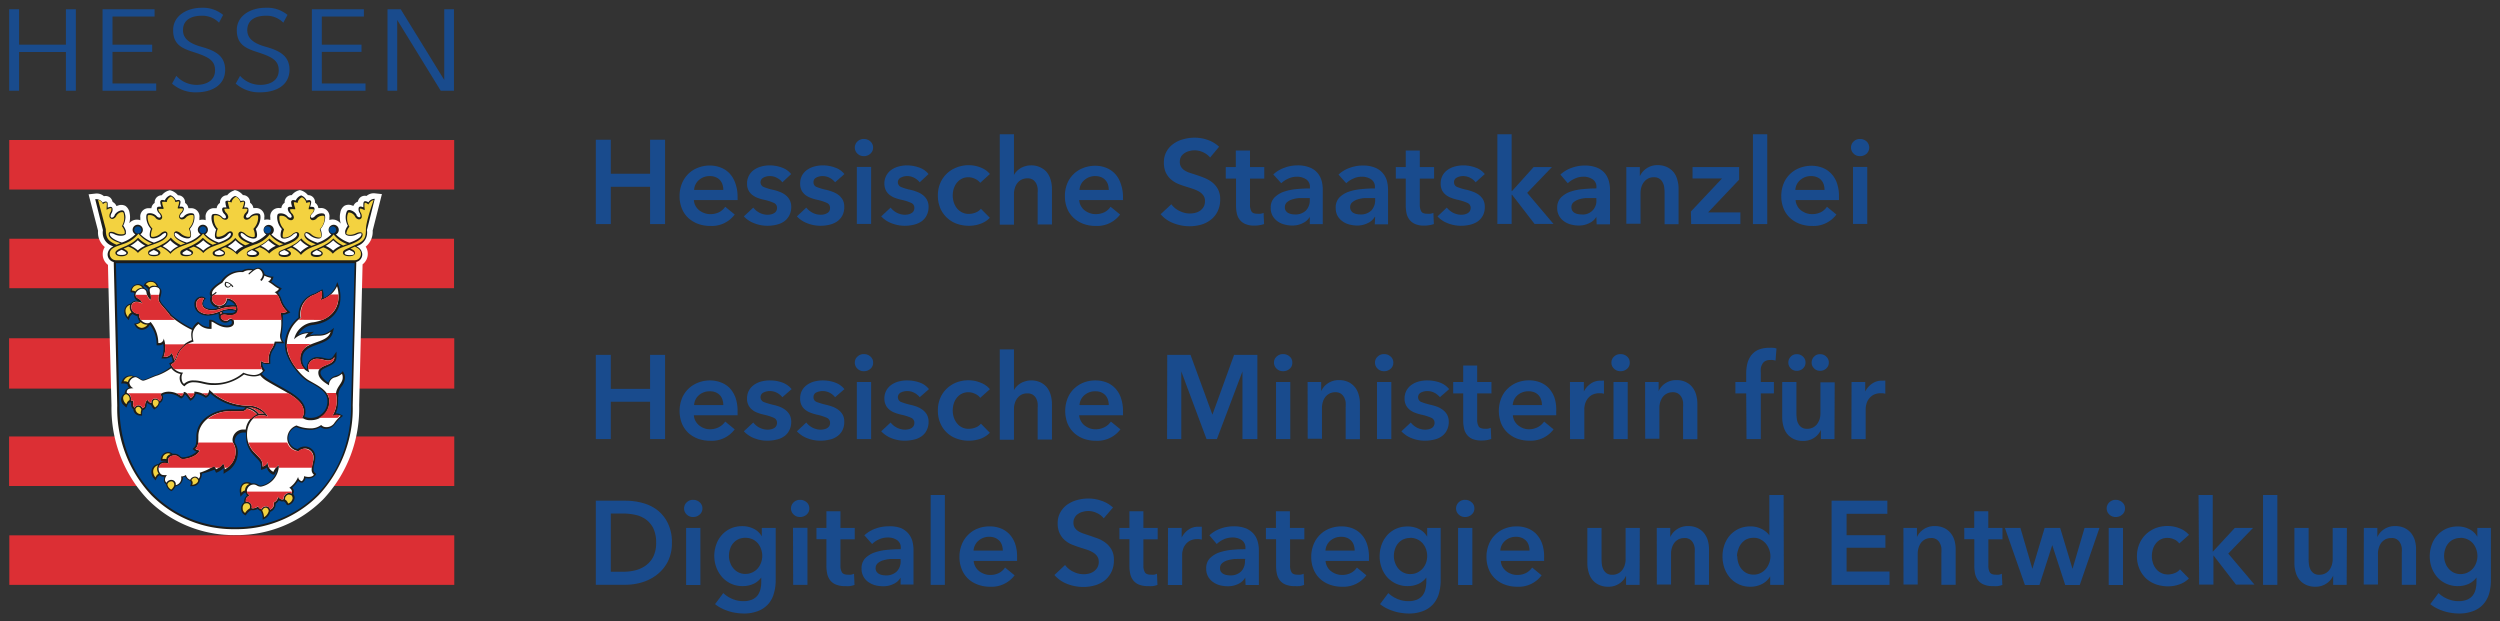 <svg version="1.1" viewBox="0 0 322 80" xmlns="http://www.w3.org/2000/svg">
 <rect x="0" y="0" width="322" height="80" fill="#333333" stroke="none"/>
 <path d="M1.19 18.03H58.5v6.38H1.19zm.01 12.72h57.28v6.37H1.2zm-.03 12.82h57.34v6.48H1.17zm0 12.65h57.34v6.38H1.17zm.03 12.73h57.31v6.38H1.2z" fill="#dc2f34"/>
 <path d="M30.06 24.57a1.81 1.81 0 00-.8.58.89.89 0 00-.75.38.93.93 0 00-.18.56v.05a.9.9 0 00-.42.68h-.25a1.07 1.07 0 00-1.17 1.25 2.64 2.64 0 000 .29 1.41 1.41 0 00-.41-.07 1.29 1.29 0 00-.4.07 2.83 2.83 0 000-.29 1.07 1.07 0 00-1.17-1.25h-.25a.9.9 0 00-.42-.68v-.05a.92.92 0 00-.17-.56.9.9 0 00-.75-.38 1.86 1.86 0 00-.8-.58l-.24-.07-.24.07a1.81 1.81 0 00-.8.58.9.9 0 00-.75.38.92.92 0 00-.17.56v.05a.9.9 0 00-.42.68h-.25a1.07 1.07 0 00-1.17 1.25 1.53 1.53 0 000 .3 1.28 1.28 0 00-1.43.38 2.84 2.84 0 00.1-.76 2.43 2.43 0 00-.07-.61 1.31 1.31 0 00-.53-.86 1.16 1.16 0 00-.92-.06l-.23.08a1 1 0 00-.39-.47L14.5 26a1 1 0 00-.31-.55.93.93 0 00-.8-.18 1.42 1.42 0 00-1.07-.34l-.91.1 1.22 4.7a2.43 2.43 0 00.87 2.09 1.62 1.62 0 00-.27.92 1.7 1.7 0 00.68 1.38c0 .83.45 18.11.45 18.11A17.11 17.11 0 0019 64.3a15.64 15.64 0 0011.33 4.62 15.68 15.68 0 0011.31-4.62 17.11 17.11 0 004.62-12.12s.42-17.26.44-18.13a1.71 1.71 0 00.67-1.36 1.62 1.62 0 00-.27-.92 2.46 2.46 0 00.9-2.07l1.19-4.7-.91-.1a1.4 1.4 0 00-1.07.34.92.92 0 00-.8.18 1 1 0 00-.32.55l-.18.08a1 1 0 00-.39.47l-.24-.08a1.14 1.14 0 00-.91.06 1.27 1.27 0 00-.53.86 2.43 2.43 0 00-.07.61 3 3 0 00.12.84 1.34 1.34 0 00-1.06-.54 1.35 1.35 0 00-.41.07 2.64 2.64 0 000-.29 1.07 1.07 0 00-1.17-1.25H41a.9.9 0 00-.42-.68v-.05a.92.92 0 00-.17-.56.9.9 0 00-.75-.38 1.86 1.86 0 00-.8-.58l-.24-.07-.24.07a1.86 1.86 0 00-.8.58.9.9 0 00-.75.38.92.92 0 00-.17.56v.05a.9.9 0 00-.42.68h-.25a1.07 1.07 0 00-1.17 1.25 2.64 2.64 0 000 .29 1.35 1.35 0 00-.41-.07 1.15 1.15 0 00-.37.06 2.62 2.62 0 000-.28 1.07 1.07 0 00-1.16-1.25h-.25a.93.93 0 00-.42-.68v-.05a1 1 0 00-.17-.56.9.9 0 00-.75-.38 1.86 1.86 0 00-.8-.58l-.24-.07z" fill="#fff"/>
 <path d="M15.67 32.17c.19.09.61.29.61.42s-.16.25-.63.25-.59-.13-.59-.25.28-.27.61-.42m1.15-.53a4.58 4.58 0 00.93-.7 4.48 4.48 0 00.93.7h.07a3.19 3.19 0 00-1 .62 3.2 3.2 0 00-1-.63h.06m3 .57c.23.1.58.26.58.38s0 .25-.59.25-.59-.18-.59-.25.35-.27.6-.38m1.19-.54a3.71 3.71 0 00.93-.72 3.71 3.71 0 00.93.72l.09.05a3.15 3.15 0 00-1 .72 3.86 3.86 0 00-1-.71l.11-.06m3 .55c.25.11.6.27.6.38s0 .24-.58.24-.58-.18-.58-.24.33-.28.56-.38m1.19-.57a5.07 5.07 0 00.93-.7 4.93 4.93 0 00.93.7h.07a3.2 3.2 0 00-1 .65 3 3 0 00-1-.64h.08m3 .56c.24.11.58.27.58.39s-.32.25-.6.25-.59-.05-.59-.25.34-.27.61-.39m1.14-.54a3.71 3.71 0 00.93-.72 3.71 3.71 0 00.93.72l.08.05a3.09 3.09 0 00-1 .71 3.6 3.6 0 00-1-.7l.11-.06m3 .54c.28.12.62.28.62.39s0 .25-.6.25-.59-.17-.59-.25.34-.28.57-.39m1.18-.56a4.75 4.75 0 00.93-.7 5.27 5.27 0 00.93.7h.07a3.25 3.25 0 00-1 .64 3.45 3.45 0 00-1-.64h.06m3 .56c.24.11.58.27.58.39s-.2.25-.59.25-.6-.09-.6-.25.34-.27.61-.39m1.14-.54a3.71 3.71 0 00.93-.72 3.71 3.71 0 00.93.72l.13.07a3.63 3.63 0 00-1.05.74 3.62 3.62 0 00-1-.75l.1-.06m3 .55c.25.11.59.27.59.38s0 .24-.57.24-.58-.18-.58-.24.34-.28.56-.38m1.19-.57a5.07 5.07 0 00.93-.7 4.58 4.58 0 00.93.7h.06a3.15 3.15 0 00-1 .64 3 3 0 00-1-.63h.08m3 .53c.34.15.61.28.61.42s0 .25-.58.25c-.29 0-.63-.05-.63-.25s.41-.33.6-.42m3.29-6.58a.94.94 0 00-.83.45.7.7 0 00-.24-.11.33.33 0 00-.3 0c-.08.06-.11.18-.11.43v.32l-.2-.07a.41.41 0 00-.29 0 .24.24 0 00-.12.19.87.87 0 00.13.61.76.76 0 01.11.43.17.17 0 01-.22.12.48.48 0 01-.3-.29v-.05a1.27 1.27 0 00-.72-.55.51.51 0 00-.4 0c-.11.07-.16.22-.22.44a2 2 0 00-.05.43 2.44 2.44 0 00.28 1.12 2.07 2.07 0 00-.34.66.85.85 0 000 .25c0 .2.12.3.4.37a1.86 1.86 0 001.15-.19 1.19 1.19 0 01.46-.12c.09 0 .09 0 .09.12 0 .35-.58.76-1.55 1.09a4.51 4.51 0 01-1.74-1.06.66.66 0 00-.3-1.25.66.66 0 00-.3 1.24 4.62 4.62 0 01-1.77 1.08c-1-.33-1.58-.74-1.58-1.1a.14.14 0 01.14-.15 1.08 1.08 0 01.41.24 1.88 1.88 0 001.07.47c.39 0 .5-.11.5-.51a2.15 2.15 0 00-.16-.72 2.36 2.36 0 00.6-1.44c0-.47-.06-.58-.49-.58a1.21 1.21 0 00-.83.36.52.52 0 01-.36.21c-.18 0-.19-.13-.19-.17a.71.71 0 01.22-.39.91.91 0 00.28-.56c0-.26-.17-.29-.36-.29h-.21a2.27 2.27 0 00.14-.58.26.26 0 00-.33-.28 1.05 1.05 0 00-.26.05 1.22 1.22 0 00-.67-.65h-.06a1.22 1.22 0 00-.67.65 1.05 1.05 0 00-.26-.05.26.26 0 00-.33.28 1.9 1.9 0 00.14.58h-.21c-.19 0-.36 0-.36.29a.91.91 0 00.28.56.71.71 0 01.22.39s0 .17-.19.17a.52.52 0 01-.36-.21 1.21 1.21 0 00-.83-.36c-.43 0-.49.11-.49.58a2.32 2.32 0 00.6 1.44 2.15 2.15 0 00-.16.72c0 .4.11.51.5.51a1.88 1.88 0 001.07-.47 1.08 1.08 0 01.41-.24.14.14 0 01.14.15c0 .36-.58.76-1.56 1.09a4.48 4.48 0 01-1.75-1.07.66.66 0 10-1-.58.65.65 0 00.35.58 4.53 4.53 0 01-1.75 1.08c-1-.34-1.56-.74-1.56-1.1 0 0 0-.15.13-.15s.25.12.42.24a1.85 1.85 0 001.06.47c.4 0 .51-.11.51-.51a2.21 2.21 0 00-.17-.72 2.34 2.34 0 00.61-1.44c0-.47-.06-.58-.49-.58a1.21 1.21 0 00-.83.36.49.49 0 01-.36.21.16.16 0 01-.18-.17.71.71 0 01.22-.39A.9.9 0 0032 27c0-.26-.17-.29-.35-.29h-.21a2.27 2.27 0 00.14-.58.26.26 0 00-.33-.28 1.05 1.05 0 00-.26.05 1.22 1.22 0 00-.67-.65h-.07a1.24 1.24 0 00-.66.65 1.14 1.14 0 00-.26-.05.35.35 0 00-.29.1.32.32 0 000 .18 2.13 2.13 0 00.13.58h-.21c-.18 0-.35 0-.35.29a.91.91 0 00.28.56.71.71 0 01.22.39.17.17 0 01-.19.17c-.16 0-.25-.1-.36-.21a1.23 1.23 0 00-.83-.36c-.44 0-.49.11-.49.58a2.32 2.32 0 00.6 1.44 2.15 2.15 0 00-.16.72c0 .4.11.51.5.51a1.88 1.88 0 001.07-.47 1.08 1.08 0 01.35-.33.14.14 0 01.14.15c0 .36-.58.76-1.56 1.09a4.48 4.48 0 01-1.75-1.07.65.65 0 10-.6 0 4.43 4.43 0 01-1.77 1.08c-1-.33-1.57-.74-1.57-1.1a.14.14 0 01.14-.15 1.15 1.15 0 01.41.24 1.88 1.88 0 001.07.47c.39 0 .5-.11.5-.51a2.15 2.15 0 00-.16-.72 2.3 2.3 0 00.6-1.44c0-.47-.06-.58-.49-.58a1.21 1.21 0 00-.83.36.52.52 0 01-.36.21c-.18 0-.19-.13-.19-.17a.71.71 0 01.22-.39.91.91 0 00.28-.56c0-.26-.17-.29-.36-.29h-.21a2.27 2.27 0 00.14-.58.26.26 0 00-.33-.28 1.05 1.05 0 00-.26.05 1.22 1.22 0 00-.67-.65h-.09a1.22 1.22 0 00-.67.65 1.05 1.05 0 00-.26-.05.26.26 0 00-.33.28 1.9 1.9 0 00.14.58h-.21c-.19 0-.36 0-.36.29a.91.91 0 00.28.56.71.71 0 01.22.39.17.17 0 01-.19.17.52.52 0 01-.36-.21 1.21 1.21 0 00-.83-.36c-.43 0-.49.11-.49.58a2.32 2.32 0 00.6 1.44 2.15 2.15 0 00-.16.72c0 .4.11.51.5.51a1.88 1.88 0 001.07-.47 1.08 1.08 0 01.41-.24.14.14 0 01.14.15c0 .36-.58.76-1.57 1.1a4.53 4.53 0 01-1.75-1.08.66.66 0 10-1-.58.67.67 0 00.36.59 4.48 4.48 0 01-1.75 1.06c-1-.33-1.55-.74-1.55-1.09 0-.09 0-.09.1-.12a1.19 1.19 0 01.46.12 1.79 1.79 0 001.15.19.62.62 0 00.36-.2.33.33 0 000-.17 1.41 1.41 0 000-.25 2.3 2.3 0 00-.34-.66 2.58 2.58 0 00.29-1.06 1.49 1.49 0 00-.06-.43c-.05-.22-.1-.37-.21-.44a.53.53 0 00-.41 0 1.25 1.25 0 00-.71.55v.05c-.08.13-.15.25-.3.29a.16.16 0 01-.22-.12.76.76 0 01.11-.43.87.87 0 00.13-.61.3.3 0 00-.12-.19.41.41 0 00-.29 0l-.21.07v-.32c0-.25 0-.37-.12-.43a.31.31 0 00-.29 0 .7.7 0 00-.24.11 1 1 0 00-.83-.45h-.13l1 4a1.8 1.8 0 001.12 2l.22.1a1.16 1.16 0 00-.74 1 1 1 0 00.79 1c.06 2.57.45 18.46.45 18.47a16.31 16.31 0 004.4 11.56 14.9 14.9 0 0010.77 4.38 14.92 14.92 0 0010.77-4.38 16.35 16.35 0 004.39-11.57l.46-18.47a1 1 0 00.77-1 1.16 1.16 0 00-.74-1l.21-.1a1.81 1.81 0 001.13-2l1-4z" fill="#1d1d1b"/>
 <g fill="#004996">
  <path d="M40.14 49.4l-.56-.31c-1.15-.71-2.87-2.94-2.87-4.59a2.81 2.81 0 010-.29h-1.14a2.68 2.68 0 01-.46.93 2.29 2.29 0 00-.3 1.23v.5h-.19a1.44 1.44 0 01-.85-.11 1.6 1.6 0 00.26.79l.1.13-.1.14a1.44 1.44 0 01-.33.32 4 4 0 00.69.61c.55.36 1.13.68 1.7 1 1.67.94 3.25 1.83 3.25 3.24a1.42 1.42 0 01-.14.65 1.51 1.51 0 00.8.18 2.11 2.11 0 002.17-2.2c0-1.09-1.05-1.68-2.06-2.26m-9.83-10.03A1.15 1.15 0 0030 39a1.39 1.39 0 00-.66-.34 1.17 1.17 0 01-.25.53 2.2 2.2 0 01-.19.21 3.38 3.38 0 01.72-.09h.63"/>
  <path d="M43.54 51.12a6.36 6.36 0 010 .67 3.19 3.19 0 01-.32 1.47 1.17 1.17 0 01.67.13l.29.17-.25.21a4.25 4.25 0 00-.7.74l-.15.19a1.42 1.42 0 01-1.23.53 1 1 0 01-.55-.23 2.67 2.67 0 01-1.44.37 4.72 4.72 0 01-1.72-.37 1.53 1.53 0 00-1 1.4 1.49 1.49 0 001.2 1.44 1.47 1.47 0 011-.33 1.33 1.33 0 011.27 1.39 3.09 3.09 0 01-.12.82 2.81 2.81 0 00-.11.78.57.57 0 00.2.42l.15.12-.1.17a1.15 1.15 0 01-1.27.35.9.9 0 01-.34.55l-.08.06h-.1a.73.73 0 01-.44-.25 3.8 3.8 0 01-.77.9.65.65 0 01.22.47.67.67 0 01-.09.34.74.74 0 01.19.49 1.12 1.12 0 01-.79.94H37l-.08-.06a.85.85 0 00-.37-.44.69.69 0 01-.63-.13 1.33 1.33 0 01-.42.46v.07a.89.89 0 01-.13.46 1 1 0 01-.55.5 1.52 1.52 0 01-.69.87l-.3.16v-.34a1.83 1.83 0 00-.25-.78 1 1 0 01-.39-.29 1.2 1.2 0 01-.84.16 1.67 1.67 0 00-.6.54l-.12.15-.16-.09a.9.9 0 01-.41-.77.85.85 0 01.39-.81.76.76 0 010-.14.93.93 0 01.37-.77 1.07 1.07 0 01-.2-.36.61.61 0 00-.32.18l-.33.35-.06-.47a1.39 1.39 0 01.24-1.12.86.86 0 01.68-.29.85.85 0 01.55.16 1.12 1.12 0 01.31 0 1 1 0 01.53.16.67.67 0 00.41.12 2.43 2.43 0 001.4-.79 2.5 2.5 0 00.63-1.17 4 4 0 00-.23.39l-.09.16h-.18a1.31 1.31 0 01-.79-.92 1.29 1.29 0 01-.47.23l-.28.08v-.3c0-.62-.1-.73-.67-1.31l-.26-.28a3.4 3.4 0 01-1-2.63 1.46 1.46 0 010-.29h-.35a1.14 1.14 0 00-1.11 1.09.74.74 0 00.13.41 2.15 2.15 0 01.27 1.16 2.89 2.89 0 01-1.5 2.44l-.33.22v-.41a3.09 3.09 0 000-.35 2.37 2.37 0 01-.78.55l-.19.07-.2-.4A9.47 9.47 0 0126 61a.31.31 0 010 .1 1.29 1.29 0 01-.26.71.91.91 0 01-.91.81h-.33l.1-.32a.35.35 0 00-.15-.39 1.18 1.18 0 01-.6-.52 1.43 1.43 0 01-.28.07 1.28 1.28 0 01-.26.79 1.12 1.12 0 01-.69.37 1.59 1.59 0 01-.41.55l-.12.09-.09-.04a1.18 1.18 0 01-.61-.85.68.68 0 01-.27-.39.83.83 0 010-.22 1.13 1.13 0 01.06-.36H21a.64.64 0 01-.46-.19 1 1 0 00-.35.37l-.16.3-.21-.25a1.25 1.25 0 01-.32-.86 1 1 0 01.91-1 1 1 0 01.72-.35h.3a1.09 1.09 0 00-.46-.06h-.26v-.26a1 1 0 01.88-.88.81.81 0 01.62.22h.24a1 1 0 01.73.3.51.51 0 00.36.17 2.93 2.93 0 001.79-.74 1 1 0 01-.33-.18l-.2-.15.17-.18c.27-.29.32-.44.32-1.49a3.1 3.1 0 011.28-2.44 5.15 5.15 0 013.16-1h1.55s.12 0 .33-.25a7.26 7.26 0 01-4.55-1.83.89.89 0 01-.45.53l-.11.06-.1-.07a2.87 2.87 0 00-1.17-.45 1.34 1.34 0 01-.56.81l-.17.09-.22-.3a2.2 2.2 0 00-.47-.54.9.9 0 01-.35.47l-.13.08-.21-.13a2.23 2.23 0 00-1.42-.49 1.91 1.91 0 00-.77.17.91.91 0 01.07.35.84.84 0 01-.25.56.71.71 0 01-.18.12 1.24 1.24 0 01-.55.73l-.16.11-.13-.15a1.54 1.54 0 01-.28-.46.92.92 0 01-.49-.27.75.75 0 00-.08.35.74.74 0 01-.49.61 1.22 1.22 0 00-.09.47v.23h-.22a.85.85 0 01-.62-.23.8.8 0 01-.28-.53v-.06a.76.76 0 01-.29-.67 1.7 1.7 0 010-.22h-.17a.69.69 0 00-.32.38l-.12.3-.26-.24a1 1 0 01-.42-.82.83.83 0 01.46-.74.13.13 0 010-.06.65.65 0 01.13-.39.77.77 0 01.43-.3.89.89 0 01-.2-.44 1.06 1.06 0 00-.5-.12h-.33l.12-.31a1.11 1.11 0 011-.71 1.39 1.39 0 01.56.1h.15a1 1 0 01.55.25.86.86 0 00.47.21 5 5 0 00.88-.32 6.94 6.94 0 01.94-.36A7.16 7.16 0 0022 47.24a1.34 1.34 0 01-.12-.24l-.09-.21.21-.09a1.08 1.08 0 00.24-.14 1.76 1.76 0 00-.18-.68 1.28 1.28 0 01-1 .29h-.27l.1-.26a3.18 3.18 0 00.19-1 2.6 2.6 0 00-.07-.61.92.92 0 01-.61.18h-.23v-.22a4 4 0 00-.83-2.4h-.07a1.2 1.2 0 01-1 .62 1 1 0 01-.85-.51l-.15-.27.3-.06a.84.84 0 00.43-.23 1.33 1.33 0 01-.3-.69 1.5 1.5 0 01-.61-.28.86.86 0 00-.39.45l-.13.35-.25-.29a1.2 1.2 0 01-.31-.85 1 1 0 01.84-1 .91.91 0 01.77-.36h.11a.81.81 0 01-.47-.71.72.72 0 01.06-.29 1 1 0 00-.3-.09h-.2v-.2a1 1 0 01.92-.85.91.91 0 01.87.54.59.59 0 01.27.17.7.7 0 01.2.33.81.81 0 010-.16v-.06a.58.58 0 010-.18 1.52 1.52 0 00-.39-.35l-.19-.12.11-.19a1 1 0 01.87-.4 1 1 0 01.93.79.63.63 0 01.38.58 2.28 2.28 0 01-.1.6 1.66 1.66 0 00-.08.37c0 .31.25.61.64 1.05a13.45 13.45 0 01.85 1 12.77 12.77 0 002.67 1.73 2.19 2.19 0 01.59-.75l.15-.12.14.13a1.77 1.77 0 001.29.55v-.92h.22a1.27 1.27 0 01.58.24 2.87 2.87 0 001.46.5c.24 0 .66-.08.66-.37s-.11-.28-.19-.28-.27.28-.62.28a.82.82 0 01-.86-.73.4.4 0 010-.2.37.37 0 010-.27 4.47 4.47 0 01-1.38.29c-.86 0-1.77-.45-1.77-1.45a.94.94 0 01.9-1 .69.69 0 01.41.13l.15.12-.13.11a1 1 0 00-.21.58c0 .31.36.66 1.14.66a3.94 3.94 0 00.71-.09.69.69 0 01-.05-.13h-.11a1.11 1.11 0 01-.8-1 1 1 0 01.09-.42.51.51 0 01-.12-.39c0-.6 1-1.25 1.39-1.48a3.05 3.05 0 012.76-1.42 1.69 1.69 0 011-.25 2.13 2.13 0 01.52.07 1.15 1.15 0 01.63-.21 1 1 0 01.75.83 2.76 2.76 0 00.9.32h.25l-.06.25a1 1 0 01-.23.4c.16.1.3.2.43.3a3.55 3.55 0 00.69.44l.24.11-.15.22a1.49 1.49 0 01-.34.36 3.1 3.1 0 01.52 1.07 3.4 3.4 0 00.83 1.22l.25.24-.31.14a2.53 2.53 0 01-.67.16 4.08 4.08 0 010 .67 14.8 14.8 0 01-.16 2v.15a1.07 1.07 0 00.19.6l.23.35a4.57 4.57 0 011.77-3.4 2.77 2.77 0 010-.39 2.85 2.85 0 011.94-2.68h.07c.13-.06.34-.18.52-.28l.55-.3.08.27a1.84 1.84 0 01.06.5 1.37 1.37 0 010 .36 3 3 0 001.56-1.5l.22-.56.2.57a4.34 4.34 0 01.2 1.45c0 1.44-.9 3.11-3.43 3.49a2.48 2.48 0 00-2 1.3 3 3 0 011.3-.35l.71-.06-.55.46a3.81 3.81 0 011-.11 2.36 2.36 0 001.63-.46l.51-.39-.16.62c-.22.89-1.09 1.2-1.94 1.51-1 .36-2 .7-2 1.94a1.59 1.59 0 00.61 1.26v-.35A1.35 1.35 0 0141 46a3.26 3.26 0 01.79.13 2.9 2.9 0 00.51.09.69.69 0 00.63-.34l.41-.6V46c0 .77-.66 1-1.19 1.26s-.87.38-.87.77.52.93 1 1.25a1.36 1.36 0 01.77-.82l.3-.1a1.24 1.24 0 00.6-.34l.21-.21.14.26a1.23 1.23 0 01.13.64 2 2 0 01-.43 1.06 1.86 1.86 0 00-.42 1v.35M14.93 33.9l.45 18.33c0 9.41 6.56 15.68 14.92 15.68s14.92-6.27 14.92-15.68l.45-18.33z"/>
  <path d="M28.81 40.32h.8c.29 0 .6 0 .74-.29a4.14 4.14 0 00-.81-.07 2.85 2.85 0 00-.89.15.38.38 0 00.11.16"/>
 </g>
 <g fill="#fff">
  <path d="M42.7 53.73a3.81 3.81 0 00.58-3c0-.83.86-1.38.86-2.07a1 1 0 00-.1-.52 2.17 2.17 0 01-1 .49 1 1 0 00-.66 1C41.86 49.3 41 48.81 41 48c0-1.13 2.07-.82 2.07-2a.92.92 0 01-.82.44c-.36 0-.83-.22-1.3-.22a1.14 1.14 0 00-1.25.92 1.55 1.55 0 00.15.81 1.82 1.82 0 01-1.2-1.72c0-2.5 3.49-1.76 3.93-3.49-1.23.94-2.15.12-3.3.87a1.1 1.1 0 01.44-.7 2.69 2.69 0 00-1.84.79 2.79 2.79 0 012.48-2.19c2.2-.33 3.24-1.73 3.24-3.26a4.07 4.07 0 00-.19-1.38 3.43 3.43 0 01-2.14 1.81 1.63 1.63 0 00.13-1.19c-.18.09-.6.34-.84.46a2.64 2.64 0 00-1.84 3 4.4 4.4 0 00-1.78 3.6c0 1.57 1.66 3.72 2.76 4.39s2.72 1.31 2.72 2.77A2.34 2.34 0 0140 54.12a1.59 1.59 0 01-1.11-.35 1 1 0 00.23-.71c0-1.72-2.62-2.66-4.85-4.05a3 3 0 01-.76-.68 2.19 2.19 0 01-.93.15 3.8 3.8 0 01-1.15-.25 6.19 6.19 0 01-4 1.36c-1 0-1.59-.35-2.45-.35a1.46 1.46 0 00-1.22.52 1.22 1.22 0 01-.5-1.59 1.92 1.92 0 01-1.2-.75 7.58 7.58 0 01-1.74.93c-.49.12-1.59.68-1.88.68s-.71-.45-1-.45a.91.91 0 00-.78.7.9.9 0 00.54.73c-.68 0-.9.18-.87.6a.77.77 0 01.53.89.28.28 0 00.34.11c-.05.21-.17.64.15.9a.52.52 0 01.51-.31.58.58 0 01.49.38.43.43 0 00.33-.38c0-.4.2-.67.37-.68a.58.58 0 00.45.38.48.48 0 01.46-.58.55.55 0 01.55.36.58.58 0 00.12-.9 1.91 1.91 0 011.09-.33 2.59 2.59 0 011.63.58.73.73 0 00.32-.55c.34 0 .59.37.91.81a1 1 0 00.46-.85 3 3 0 011.49.5.86.86 0 00.41-.76A7.2 7.2 0 0032 52.25a2.84 2.84 0 012.51 1.41 2 2 0 00-.9-.18c-1 0-1.79 1.19-1.79 2.39a3.19 3.19 0 001 2.47c.79.83 1 .93 1 1.75a.89.89 0 00.66-.61 1.33 1.33 0 00.73 1.3 2.06 2.06 0 01.71-.88 2.83 2.83 0 01-2.31 2.78c-.5 0-.53-.27-.94-.27a.87.87 0 00-.87.79.71.71 0 00.38.6c-.48.25-.54.5-.5.85a.62.62 0 01.73.8.91.91 0 00.83-.26.63.63 0 00.44.4.66.66 0 01.57-.38.52.52 0 01.55.43.75.75 0 00.45-.91 1 1 0 00.58-.75c.19.24.44.43.7.31a.75.75 0 01.64-.8.86.86 0 01.38.07.46.46 0 00.06-.25.63.63 0 00-.35-.48 3.13 3.13 0 001.14-1.41.61.61 0 00.47.56.79.79 0 00.29-.65c.53.17 1.08.13 1.27-.19a.8.8 0 01-.29-.6c0-.69.24-1 .24-1.59a1.11 1.11 0 00-1-1.17 1.22 1.22 0 00-.89.34A1.7 1.7 0 0137 56.44a1.78 1.78 0 011.19-1.64 4.59 4.59 0 001.73.37 2.23 2.23 0 001.45-.43.81.81 0 00.58.27 1.22 1.22 0 001.06-.45 6 6 0 01.87-1 1 1 0 00-1.11.13"/>
  <path d="M22.78 45.58a3.39 3.39 0 011.94-1.77 3.32 3.32 0 01-.09-.78 2.44 2.44 0 01.09-.54 12.2 12.2 0 01-2.79-1.82c-.84-1.17-1.54-1.6-1.53-2.24 0-.26.18-.63.18-1s-.41-.48-.67-.48-.62.09-.63.37a1.78 1.78 0 00.13.66 1.68 1.68 0 010 .67 1.62 1.62 0 01-.54-.94.55.55 0 00-.59-.52c-.32 0-.82.39-.82.75s.24.44.46.58a.8.8 0 01.39.54 1.24 1.24 0 00-.71-.19.62.62 0 00-.68.64c0 .62.46.86 1 .93a1.13 1.13 0 001.08 1.2.5.5 0 00.39-.18 4.29 4.29 0 011 2.72.59.59 0 00.69-.58 3.3 3.3 0 010 2.34.89.89 0 001-.48 1.75 1.75 0 01.35 1 4.77 4.77 0 00.39-.84m11.23 7.71a3.24 3.24 0 00-2.13-.87 2.25 2.25 0 011.42.83 1.53 1.53 0 01.72 0m-2.29-.64a.72.72 0 01-.45.3h-1.55c-2.43 0-4.22 1.5-4.22 3.23 0 1.05-.05 1.28-.38 1.64a.87.87 0 00.56.18c-.32.86-1.8 1.14-2.15 1.14-.51 0-.52-.47-1.09-.47-.36 0-.83.17-.83.59a1.14 1.14 0 00.12.52 1.34 1.34 0 00-.63-.14.75.75 0 00-.72.74c0 .4.27.8.58.8a1.89 1.89 0 00.49 0c-.29.39-.35.74-.05 1a.68.68 0 01.65-.37.56.56 0 01.53.68.91.91 0 00.69-1.13.93.93 0 00.63-.19.86.86 0 00.54.63.74.74 0 01.58-.41.57.57 0 01.53.27.72.72 0 00.11-.77A7.26 7.26 0 0027.6 60l.23.44a2.05 2.05 0 00.91-.76 1.31 1.31 0 01.21.78 2.66 2.66 0 001.4-2.25c0-1-.4-1-.4-1.58a1.38 1.38 0 011.34-1.31h.36a2.57 2.57 0 011.42-2 2.35 2.35 0 00-1.3-.72m-3.6-13.1a.58.58 0 000 .11h.19v-.08a.74.74 0 01-.25 0m.26.94a.33.33 0 01.23-.13.31.31 0 01-.07-.14l-.16.06a.29.29 0 000 .21"/>
  <path d="M29.94 37a1.42 1.42 0 00-.2-.25.48.48 0 01-.39.29.42.42 0 01-.41-.43.58.58 0 01.12-.32 1.42 1.42 0 011 .61l-.13.1m6.14 6.11a7.12 7.12 0 00.05-2.79 2.58 2.58 0 00.86-.17 3.56 3.56 0 01-.88-1.34c-.12-.4-.4-1.05-.74-1.18a1 1 0 00.58-.44c-.58-.27-.83-.62-1.41-.91a.84.84 0 00.4-.49 3.25 3.25 0 01-.88-.29 1.38 1.38 0 01-.37.69l-.17-.14a1.19 1.19 0 00.33-.66.94.94 0 00-.42-.71c-.19-.1-.35-.08-.74.18-.13.09-.44.36-.61.51l-.07-.14c.17-.16.38-.33.49-.42a1 1 0 00-.28 0 1.44 1.44 0 00-.91.24 2.83 2.83 0 00-2.66 1.36c-.63.36-1.32.92-1.32 1.32a.54.54 0 000 .22 2.37 2.37 0 00.49-.36l.1.11a4 4 0 01-.5.4.8.8 0 00-.1.44.94.94 0 001 .83.89.89 0 00.9-.93 1.47 1.47 0 011.44 1.43c0 .68-.75.75-1 .75s-.46-.08-.75-.08-.43.1-.43.3.31.49.64.49.36-.26.62-.26.41.08.41.5-.44.6-.89.6c-1 0-1.73-.74-2-.74v.92a2 2 0 01-1.66-.62 1.83 1.83 0 00-.78 1.27 3 3 0 00.12 1 3 3 0 00-2.05 1.81c-.26.59-.33.9-.85 1.12A1.79 1.79 0 0023.59 48c-.39.43-.16 1.39.13 1.43a1.67 1.67 0 011.21-.43c1 0 1.54.35 2.51.35A5.63 5.63 0 0031.35 48a3.7 3.7 0 001.28.3 1.52 1.52 0 001.24-.53 1.56 1.56 0 01-.25-1.28 1.29 1.29 0 001 .24 2.61 2.61 0 01.31-1.73 2.78 2.78 0 00.46-1h.91a1.33 1.33 0 01-.22-.9"/>
  <path d="M29.1 36.63a.29.29 0 00.29.3.4.4 0 00.3-.24.9.9 0 00-.54-.27.36.36 0 00-.05.21m1.27 2.9a4.68 4.68 0 00-.72 0 4.6 4.6 0 00-1.3.26 2.93 2.93 0 01-1 .18c-.95 0-1.32-.47-1.32-.85a1 1 0 01.25-.66.48.48 0 00-.29-.09.76.76 0 00-.71.84c0 .86.8 1.26 1.58 1.26a5 5 0 001.68-.47 3.44 3.44 0 011-.21 3.05 3.05 0 01.86.09.31.31 0 000-.1.91.91 0 000-.27"/>
 </g>
 <path d="M19.77 36.8a1.28 1.28 0 01.41.05.73.73 0 00-.72-.54.79.79 0 00-.69.32 1.08 1.08 0 01.46.39.74.74 0 01.54-.22m-1.43.26a.67.67 0 00-.64-.33.75.75 0 00-.71.69 1 1 0 01.44.12 1.14 1.14 0 01.91-.48m-1.57 2.21a.8.8 0 00-.6.8 1.25 1.25 0 00.32.77.84.84 0 01.45-.6 1.08 1.08 0 01-.17-1m1.36 2.25a1.11 1.11 0 01-.6.28.92.92 0 00.71.46 1 1 0 00.77-.42 1.13 1.13 0 01-.88-.32m-1.9 9.28a.53.53 0 00-.37.53 1.07 1.07 0 00.43.77.83.83 0 01.39-.54.62.62 0 00-.45-.76m.85-2.29a1.87 1.87 0 00-.3 0 .92.92 0 00-.85.63 1 1 0 01.54.1 1 1 0 01.61-.7m.74 3.89a.4.4 0 00-.37.28.67.67 0 00.68.65 1.38 1.38 0 01.08-.56c-.07-.22-.21-.37-.39-.37m2.18-.92c-.35 0-.32.35-.31.56a1.69 1.69 0 00.28.44c.36-.25.41-.39.46-.61s-.22-.39-.43-.39m2 7.02a.55.55 0 00-.37-.11.74.74 0 00-.7.74 1.21 1.21 0 01.5 0c0-.33.24-.53.57-.66m-1.65 1.46a.82.82 0 00-.62.78 1.19 1.19 0 00.3.78 1 1 0 01.41-.49 1 1 0 01-.09-1.07M22.07 62a.53.53 0 00-.51.37.92.92 0 00.49.69 1.14 1.14 0 00.36-.46c.09-.21 0-.6-.34-.6m3.03-.48c-.27 0-.45.32-.45.32a.47.47 0 01.1.6c.39 0 .81-.3.77-.6 0 0-.15-.32-.42-.32m7.01.82a.75.75 0 00-.3-.06c-.58 0-.83.5-.7 1.17a.77.77 0 01.45-.28.91.91 0 01.55-.83m-.33 2.48a.83.83 0 00-.28.05.69.69 0 00-.24.6.66.66 0 00.31.6 1.67 1.67 0 01.59-.58c.12-.32 0-.67-.38-.67m2.44.57c-.19 0-.33.13-.45.35a2.48 2.48 0 01.24.87 1.24 1.24 0 00.6-.78c0-.2-.14-.44-.39-.44m2.5-1.03c.14.06.25.16.4.49a.83.83 0 00.57-.68.66.66 0 00-.12-.35.79.79 0 00-.42-.12.58.58 0 00-.43.66" fill="#f3d240"/>
 <g fill="#dc2f34">
  <path d="M41.49 41.21a3.13 3.13 0 002.1-3 2.53 2.53 0 000-.28h-1a3.87 3.87 0 01-1.3.71 1.59 1.59 0 00.13-1.19c-.18.09-.6.34-.84.46a2.63 2.63 0 00-1.79 3l-.32.28zm-23.59-.73a1.1 1.1 0 00.25.73h4.41a2.93 2.93 0 01-.63-.54c-.84-1.17-1.54-1.6-1.53-2.24a2.31 2.31 0 01.09-.46H19.4v.05a1.68 1.68 0 010 .67 2.29 2.29 0 01-.5-.72h-1.44c0 .32.24.44.46.58a.8.8 0 01.39.54 1.24 1.24 0 00-.71-.19.62.62 0 00-.68.64c0 .62.46.86 1 .93m10.34-1.13a.89.89 0 00.9-.93 1.47 1.47 0 011.44 1.43c0 .68-.75.75-1 .75s-.46-.08-.75-.08-.43.1-.43.3a.49.49 0 00.29.4.68.68 0 00.35.09.45.45 0 00.29-.09c.1-.08.17-.17.33-.17a.38.38 0 01.33.17h6.24a2.59 2.59 0 00-.11-.89 2.58 2.58 0 00.86-.17 3.56 3.56 0 01-.88-1.34 3.47 3.47 0 00-.38-.84h-8.19l-.15.1a.8.8 0 00-.1.44.94.94 0 001 .83"/>
  <path d="M28.42 39.48a.74.74 0 01-.25 0 .58.58 0 000 .11h.19v-.08m.24.83a.31.31 0 01-.07-.14l-.16.06a.29.29 0 000 .21.33.33 0 01.23-.13m11.54 3.97h-3.21v.22a5.47 5.47 0 001.32 3h1a1.81 1.81 0 01-.56-1.32 2 2 0 011.5-1.92m.97 3.26c.48-.6 1.9-.55 1.9-1.55a.92.92 0 01-.82.44c-.36 0-.83-.22-1.3-.22a1.14 1.14 0 00-1.25.92 2.62 2.62 0 000 .41zm-20.09-1.61a.87.87 0 001-.48 1.71 1.71 0 01.36 1 4.77 4.77 0 00.39-.84 4.36 4.36 0 011-1.27h-2.59a3.15 3.15 0 01-.16 1.63"/>
  <path d="M22.88 45.8c-.26.59-.33.9-.85 1.12a1.74 1.74 0 00.44.63h11.28a1.42 1.42 0 01-.13-1.07 1.29 1.29 0 001 .24 2.61 2.61 0 01.31-1.72 2.65 2.65 0 00.37-.73H24.12a3.43 3.43 0 00-1.24 1.49m19.82 7.97a3.81 3.81 0 00.58-3v-.11h-1.2a1.77 1.77 0 01.32 1 2.35 2.35 0 01-1.34 2.2h2.42l.32-.29a1 1 0 00-1.11.13m-5.54-3.01h-9.67a7.38 7.38 0 004.52 1.6 2.84 2.84 0 012.51 1.41 2 2 0 00-.9-.18 1.45 1.45 0 00-1 .42h6.49l-.19-.13a1 1 0 00.23-.71c0-1-.85-1.7-2-2.41m-16.34.55a.47.47 0 00-.16-.42.85.85 0 01.2-.13h-4.36a.8.8 0 01.39.85.28.28 0 00.34.11c-.05.21-.17.64.15.9a.52.52 0 01.51-.31.57.57 0 01.49.38.42.42 0 00.32-.38c0-.4.21-.67.38-.68a.58.58 0 00.45.38.48.48 0 01.46-.58.55.55 0 01.55.36.47.47 0 00.28-.48m5.74-.26a.58.58 0 00.29-.29H26a4.63 4.63 0 01.53.29m-2.89-.29h-.91c.21.11.41.24.63.38a.66.66 0 00.28-.38m.95.64a1 1 0 00.45-.64h-.95a6.54 6.54 0 01.5.64"/>
  <path d="M33.33 53.3a1.53 1.53 0 01.72 0 3.24 3.24 0 00-2.13-.87 2.25 2.25 0 011.42.83m-.27.1a2.48 2.48 0 00-1.3-.72.7.7 0 01-.45.31h-1.55a4.84 4.84 0 00-3 1h5.59a1.88 1.88 0 01.74-.54m6.21 4.37a1.22 1.22 0 00-.89.34A1.64 1.64 0 0137 57h-5a3.38 3.38 0 00.83 1.34c.79.83 1 .93 1 1.75a.93.93 0 00.67-.61 1.84 1.84 0 00.16.76h.9a1.32 1.32 0 01.37-.34v.34h4.25a9.9 9.9 0 00.18-1.24 1.11 1.11 0 00-1-1.17M25.52 57a1.14 1.14 0 01-.35.79.87.87 0 00.56.18c-.32.86-1.8 1.14-2.15 1.14-.51 0-.52-.47-1.09-.47-.36 0-.83.17-.83.59a1.14 1.14 0 00.12.52 1.34 1.34 0 00-.63-.14.76.76 0 00-.71.63h6.84a3 3 0 00.32-.2l.1.2h.55a2 2 0 00.49-.52 1 1 0 01.19.52h.37a2.45 2.45 0 001.05-2A2.24 2.24 0 0030 57zm6.64 6.8c-.48.25-.54.5-.5.85a.62.62 0 01.73.8.91.91 0 00.83-.26.63.63 0 00.44.4.66.66 0 01.57-.38.52.52 0 01.55.43.75.75 0 00.45-.91 1 1 0 00.58-.75c.19.24.43.43.7.31a.75.75 0 01.64-.8.86.86 0 01.38.07.57.57 0 00.06-.24h-5.8a.73.73 0 00.37.48m-1.79-24.27a4.68 4.68 0 00-.72 0 4.6 4.6 0 00-1.3.26 2.93 2.93 0 01-1 .18c-.95 0-1.32-.47-1.32-.85a1 1 0 01.25-.66.48.48 0 00-.29-.09.76.76 0 00-.71.84c0 .86.8 1.26 1.58 1.26a5 5 0 001.68-.47 3.44 3.44 0 011-.21 3.05 3.05 0 01.86.09.31.31 0 000-.1.91.91 0 000-.27"/>
 </g>
 <path d="M14 30.18a.28.28 0 01.25-.32 1.1 1.1 0 01.58.13 1.75 1.75 0 001 .18c.14 0 .21-.07.23-.11s0-.11 0-.26a2 2 0 00-.34-.65v-.05a2.12 2.12 0 00.24-1.46c0-.15-.08-.29-.13-.31s-.14 0-.25 0a1 1 0 00-.59.46.71.71 0 01-.42.39.37.37 0 01-.47-.26.87.87 0 01.13-.58.77.77 0 00.12-.47v-.06h-.14a2 2 0 00-.34.13l-.14.08v-.17c0-.17.06-.7 0-.77a.19.19 0 00-.11 0 .77.77 0 00-.27.14l-.09.07-.05-.1a.86.86 0 00-.58-.45c.06.22 1 3.79 1 3.79 0 1 .21 1.4 1 1.82l.38.18.52-.21C14.47 31 14 30.61 14 30.18" fill="#f3d240"/>
 <path d="M47.49 26.24l-.05.1-.08-.07a.77.77 0 00-.27-.14.22.22 0 00-.12 0 2.16 2.16 0 000 .77v.17l-.15-.07a1.89 1.89 0 00-.33-.13h-.14v.06a.71.71 0 00.12.47.93.93 0 01.12.58.36.36 0 01-.46.26.68.68 0 01-.42-.39 1 1 0 00-.59-.46c-.1 0-.21-.06-.25 0s-.08.16-.12.31a2.07 2.07 0 00.24 1.46v.05a2 2 0 00-.34.65c-.08.28-.06.3.21.37a1.7 1.7 0 001-.18 1.13 1.13 0 01.59-.13.28.28 0 01.25.32c0 .45-.58.9-1.63 1.26 0 0-.46.15-.89.32a3.31 3.31 0 00-1.24.78l-.07.08-.07-.08a2.88 2.88 0 00-1.15-.74l-.65.29c.36.16.57.3.57.5s-.26.45-.77.45-.78-.15-.78-.45.3-.39.72-.58l.68-.31.45-.24a4.35 4.35 0 001-.74l.06-.07.07.07a4.06 4.06 0 001 .74l.2.11a4.53 4.53 0 01.52-.19 3.85 3.85 0 01-1.75-1.25 3.94 3.94 0 01-1.79 1.26c-.2.1-.7.26-1.08.43a3.47 3.47 0 00-1.27.87l-.07.09-.06-.09a3.36 3.36 0 00-1.21-.86l-.56.26c.33.16.55.3.55.5s-.27.45-.8.45-.8-.15-.8-.45.29-.38.78-.59l.62-.28c.16-.07.45-.23.45-.23a3.54 3.54 0 001-.77l.07-.08.07.08a3.54 3.54 0 001 .77l.25.12.57-.21c-1-.36-1.49-.79-1.49-1.22a.33.33 0 01.34-.35 1.1 1.1 0 01.53.27 1.68 1.68 0 001 .44c.28 0 .3 0 .3-.31a2.12 2.12 0 00-.17-.71v-.06a2.08 2.08 0 00.6-1.36c0-.37 0-.37-.29-.37a1 1 0 00-.69.3.69.69 0 01-.5.27.36.36 0 01-.39-.37.84.84 0 01.26-.52.73.73 0 00.23-.43c0-.08 0-.09-.15-.09a1.39 1.39 0 00-.35 0h-.16v-.16a2.24 2.24 0 00.18-.75h-.12a1 1 0 00-.3.08h-.09v-.1a1 1 0 00-.54-.61 1 1 0 00-.54.61v.1h-.09a1 1 0 00-.3-.08h-.12a2.24 2.24 0 00.18.75v.16h-.16a1.39 1.39 0 00-.35 0c-.15 0-.15 0-.15.09a.73.73 0 00.23.43.84.84 0 01.26.52.36.36 0 01-.39.37.69.69 0 01-.5-.27 1 1 0 00-.69-.3c-.29 0-.29 0-.29.37a2.08 2.08 0 00.6 1.36v.06a2.12 2.12 0 00-.17.71c0 .29 0 .31.3.31a1.68 1.68 0 00.95-.44 1.1 1.1 0 01.53-.27.33.33 0 01.34.35c0 .44-.55.88-1.57 1.25l-1 .34a3.52 3.52 0 00-1.22.76l-.07.08-.06-.08a3 3 0 00-1.17-.74c-.16.08-.33.16-.64.29.36.17.58.3.58.51s-.25.45-.8.45-.79-.14-.79-.45.3-.4.74-.59l.68-.3.43-.24a4.35 4.35 0 001-.74l.06-.06.07.06a4.85 4.85 0 001 .74l.21.11.52-.19a3.76 3.76 0 01-1.76-1.25 3.92 3.92 0 01-1.77 1.26c-.09 0-.67.23-1.1.41a3.25 3.25 0 00-1.27.84l-.06.09-.07-.08a3.4 3.4 0 00-1.47-.88l-.57.26c.34.16.55.3.55.5s-.14.45-.8.45-.79-.25-.79-.45.29-.38.78-.59l.64-.29a4.38 4.38 0 00.43-.22 3.54 3.54 0 001-.77l.07-.08.07.08a3.54 3.54 0 001 .77l.21.11.58-.22c-.95-.35-1.47-.77-1.47-1.2a.34.34 0 01.35-.35 1.1 1.1 0 01.53.27 1.68 1.68 0 00.94.44c.28 0 .3 0 .3-.31a1.9 1.9 0 00-.17-.71v-.06a2.13 2.13 0 00.6-1.36c0-.37 0-.37-.29-.37a1 1 0 00-.69.3.69.69 0 01-.51.27.36.36 0 01-.38-.37.84.84 0 01.26-.52.73.73 0 00.23-.43c0-.08 0-.09-.15-.09a1.39 1.39 0 00-.35 0h-.17l.06-.16a2.24 2.24 0 00.18-.75h-.12a1 1 0 00-.3.08h-.09v-.1a1 1 0 00-.54-.61 1 1 0 00-.54.61v.1h-.1a.91.91 0 00-.29-.08h-.12c-.01 0 .12.59.18.75l.05.16h-.16a1.47 1.47 0 00-.36 0c-.15 0-.15 0-.15.09a.8.8 0 00.23.43.85.85 0 01.27.52.36.36 0 01-.39.37.67.67 0 01-.5-.27 1 1 0 00-.69-.3c-.29 0-.29 0-.29.37a2.12 2.12 0 00.47 1.32h.05v.06a2.12 2.12 0 00-.17.71c0 .29 0 .31.3.31a1.68 1.68 0 00.95-.44 1.06 1.06 0 01.53-.27.34.34 0 01.34.35c0 .46-.61.93-1.73 1.3 0 0-.5.17-.79.29a3.22 3.22 0 00-1.23.78l-.07.08-.07-.09a3 3 0 00-1.17-.74l-.64.29c.36.16.57.3.57.5s-.31.45-.87.45-.78-.15-.78-.45.3-.4.72-.59l.7-.31c.21-.1.43-.23.43-.23a4.35 4.35 0 001-.74l.06-.06.06.06a4.63 4.63 0 001 .74l.2.11.52-.19a3.85 3.85 0 01-1.75-1.25 3.94 3.94 0 01-1.78 1.26c-.27.11-.56.19-1.11.42a3.14 3.14 0 00-1.25.84l-.07.09-.07-.09a3.57 3.57 0 00-1.2-.82l-.56.26c.33.16.54.3.54.5s-.25.45-.79.45-.79-.14-.79-.45.29-.38.77-.59l.62-.27.46-.24a3.54 3.54 0 001-.77l.07-.08.07.08a3.54 3.54 0 001 .77l.22.12c.25-.11.44-.17.58-.22-1-.36-1.47-.78-1.47-1.21a.33.33 0 01.34-.35 1.1 1.1 0 01.53.27 1.68 1.68 0 00.95.44c.28 0 .3 0 .3-.31a2 2 0 00-.18-.71v-.06a2.13 2.13 0 00.6-1.36c0-.37 0-.37-.29-.37a1 1 0 00-.69.3.69.69 0 01-.5.27.36.36 0 01-.39-.37.84.84 0 01.26-.52.73.73 0 00.23-.43c0-.08 0-.09-.15-.09a1.39 1.39 0 00-.35 0h-.16v-.16a2.24 2.24 0 00.18-.75h-.12a1 1 0 00-.3.08h-.09v-.1a1 1 0 00-.54-.61 1 1 0 00-.54.61v.1h-.09A1 1 0 0021 26h-.12a2.24 2.24 0 00.18.75v.16h-.16a1.39 1.39 0 00-.35 0c-.15 0-.15 0-.15.09a.73.73 0 00.23.43.84.84 0 01.26.52.36.36 0 01-.39.37.69.69 0 01-.5-.32 1 1 0 00-.69-.3c-.29 0-.29 0-.29.37a2.08 2.08 0 00.6 1.36v.06a2.12 2.12 0 00-.17.71c0 .29 0 .31.3.31a1.68 1.68 0 00.95-.44 1.06 1.06 0 01.53-.27.33.33 0 01.34.35c0 .44-.55.88-1.57 1.24l-.81.29-.15.06a3.32 3.32 0 00-1.21.76l-.06.08-.07-.08a3 3 0 00-1.19-.74l-.6.27c.36.18.57.34.57.53s-.26.45-.83.45-.79-.23-.79-.45.31-.43.78-.63l.65-.27.43-.23a3.81 3.81 0 001-.74l.06-.07.07.07a4.34 4.34 0 001 .74l.23.12.51-.2a4 4 0 01-1.76-1.25 4 4 0 01-1.87 1.3s-.55.19-1 .35c-.59.26-.83.53-.83.94a.81.81 0 00.83.83h30.7a.81.81 0 00.83-.83c0-.4-.22-.67-.79-.93l-.56.26c.37.16.59.3.59.54s-.25.44-.73.44-.83-.15-.83-.45.28-.4.76-.62l.71-.33.49-.23c.81-.42 1-.79 1-1.82s.92-3.57 1-3.79a.88.88 0 00-.59.45" fill="#f3d240"/>
 <path d="M17.29 29.62a.46.46 0 10.46-.46.47.47 0 00-.46.46m8.39 0a.45.45 0 10.45-.46.46.46 0 00-.45.46m8.32 0a.45.45 0 10.45-.46.46.46 0 00-.45.46m8.4 0a.45.45 0 10.45-.46.46.46 0 00-.45.46" fill="#004996"/>
 <path d="M9.77 11.69V1.19H8.49v4.56H2.46V1.19H1.18v10.5h1.28V6.7h6.03v4.99h1.28zm10.35 0v-.94h-5.63V6.68h5.11v-.93h-5.11V2.13h5.42v-.94h-6.7v10.5h6.91zM29 9c0-1.95-1.5-2.53-3.15-3s-2.28-1.16-2.28-2.12c0-1.4 1.21-1.85 2.35-1.85a3 3 0 012.29.89l.53-1A4.09 4.09 0 0026 1c-1.9 0-3.7 1-3.7 2.88s1.15 2.36 2.7 2.85c1.87.6 2.7 1.07 2.7 2.32 0 1.41-1.25 1.88-2.36 1.88a3.51 3.51 0 01-2.63-1.16l-.55 1a4.54 4.54 0 003.17 1.12C27.24 11.88 29 11 29 9m8.29 0c0-1.95-1.51-2.53-3.15-3s-2.29-1.16-2.29-2.12c0-1.4 1.21-1.85 2.36-1.85a3 3 0 012.28.89l.54-1A4.11 4.11 0 0034.21 1C32.3 1 30.5 2 30.5 3.88s1.19 2.36 2.7 2.85c1.87.6 2.7 1.07 2.7 2.32 0 1.41-1.24 1.88-2.35 1.88a3.5 3.5 0 01-2.63-1.16l-.56 1a4.56 4.56 0 003.17 1.12c2 0 3.76-.88 3.76-2.93m9.79 2.73v-.94h-5.63V6.68h5.11v-.93h-5.11V2.13h5.42v-.94h-6.7v10.5h6.91zm11.39 0V1.19h-1.25v9.11l-5.61-9.11h-1.7v10.5h1.25V2.57l5.61 9.12h1.7zM76.74 18h1.93v4.38h5.06V18h1.93v10.86h-1.93v-4.8h-5.06v4.8h-1.93zM95 25.28v.25a1.94 1.94 0 010 .24h-5.63a1.93 1.93 0 00.2.73 2 2 0 00.47.57 2.35 2.35 0 00.66.37 2.18 2.18 0 00.76.14 2.59 2.59 0 001.17-.25 2.27 2.27 0 00.78-.7l1.22 1a3.67 3.67 0 01-3.15 1.47 4.48 4.48 0 01-1.58-.27 3.78 3.78 0 01-1.25-.76 3.33 3.33 0 01-.82-1.2 4.09 4.09 0 01-.3-1.61 4.25 4.25 0 01.3-1.62 3.78 3.78 0 01.82-1.24 3.57 3.57 0 011.23-.79 4.1 4.1 0 011.54-.29 3.8 3.8 0 011.41.26 3.11 3.11 0 011.13.75 3.53 3.53 0 01.74 1.24 5 5 0 01.3 1.71zm-1.84-.82a2.2 2.2 0 00-.1-.68 1.61 1.61 0 00-.31-.56 1.45 1.45 0 00-.55-.39 1.82 1.82 0 00-.77-.15 2.07 2.07 0 00-1.4.5 1.82 1.82 0 00-.63 1.28zm7.61-.98a2.13 2.13 0 00-.68-.56 1.84 1.84 0 00-.93-.24 1.67 1.67 0 00-.81.19.66.66 0 000 1.21 6.82 6.82 0 001.18.36 5.35 5.35 0 01.84.25 2.9 2.9 0 01.76.4 2 2 0 01.56.63 1.83 1.83 0 01.22.91 2.34 2.34 0 01-.26 1.14 2.23 2.23 0 01-.67.76 3 3 0 01-1 .42 4.91 4.91 0 01-1.16.13 4.54 4.54 0 01-1.66-.32 3.43 3.43 0 01-1.35-.89l1.21-1.13a2.58 2.58 0 00.79.66 2.34 2.34 0 001.09.26 2 2 0 00.41-.05 1.37 1.37 0 00.38-.15.7.7 0 00.28-.26.79.79 0 00.11-.42.67.67 0 00-.42-.65 6.06 6.06 0 00-1.26-.4 5.41 5.41 0 01-.81-.24 2.55 2.55 0 01-.69-.38 1.74 1.74 0 01-.49-.59 1.8 1.8 0 01-.19-.87 2.12 2.12 0 01.92-1.79 3 3 0 01.93-.42 4.32 4.32 0 011.08-.14 4.61 4.61 0 011.55.28 2.62 2.62 0 011.2.84zm6.79 0a2.09 2.09 0 00-.67-.56 1.91 1.91 0 00-.94-.24 1.73 1.73 0 00-.81.19.63.63 0 00-.36.61.61.61 0 00.4.6 7 7 0 001.19.36 5.57 5.57 0 01.83.25 3 3 0 01.77.4 2.12 2.12 0 01.56.63 1.83 1.83 0 01.21.91 2.34 2.34 0 01-.25 1.14 2.26 2.26 0 01-.68.76 2.91 2.91 0 01-1 .42 4.83 4.83 0 01-1.15.13 4.59 4.59 0 01-1.67-.32 3.43 3.43 0 01-1.35-.89l1.21-1.13a2.62 2.62 0 00.8.66 2.34 2.34 0 001.09.26 1.9 1.9 0 00.4-.05 1.16 1.16 0 00.38-.15.73.73 0 00.29-.26.79.79 0 00.1-.42.67.67 0 00-.42-.65 6.06 6.06 0 00-1.26-.4 5.65 5.65 0 01-.8-.24 2.61 2.61 0 01-.7-.38 1.86 1.86 0 01-.49-.59 1.93 1.93 0 01-.18-.87 2.1 2.1 0 01.25-1.06 2.13 2.13 0 01.67-.73 2.82 2.82 0 01.93-.42 4.24 4.24 0 011.09-.14 4.57 4.57 0 011.55.28 2.6 2.6 0 011.21.84zM110.1 19a1.06 1.06 0 01.33-.77 1.13 1.13 0 01.83-.33 1.21 1.21 0 01.85.32 1.06 1.06 0 010 1.57 1.21 1.21 0 01-.85.32 1.13 1.13 0 01-.83-.33 1.07 1.07 0 01-.33-.78zm.26 2.5h1.84v7.34h-1.84zm8.1 1.98a2.13 2.13 0 00-.68-.56 1.84 1.84 0 00-.93-.24 1.67 1.67 0 00-.81.19.66.66 0 000 1.21 6.82 6.82 0 001.18.36 5.35 5.35 0 01.84.25 2.9 2.9 0 01.76.4 2 2 0 01.56.63 1.83 1.83 0 01.22.91 2.34 2.34 0 01-.26 1.14 2.13 2.13 0 01-.67.76 3 3 0 01-1 .42 4.89 4.89 0 01-1.15.13 4.55 4.55 0 01-1.67-.32 3.43 3.43 0 01-1.35-.89l1.21-1.13a2.51 2.51 0 00.8.66 2.27 2.27 0 001.08.26 2 2 0 00.41-.05 1.26 1.26 0 00.38-.15.7.7 0 00.28-.26.79.79 0 00.11-.42.67.67 0 00-.42-.65 6.06 6.06 0 00-1.26-.4 5.41 5.41 0 01-.81-.24 2.55 2.55 0 01-.69-.38 1.74 1.74 0 01-.49-.59 1.93 1.93 0 01-.19-.87 2.12 2.12 0 01.92-1.79 3 3 0 01.94-.42 4.18 4.18 0 011.07-.14 4.61 4.61 0 011.55.28 2.52 2.52 0 011.2.84zm7.79.07a1.72 1.72 0 00-.65-.51 1.92 1.92 0 00-.87-.21 1.86 1.86 0 00-.89.21 2.06 2.06 0 00-.63.54 2.58 2.58 0 00-.38.76 3.12 3.12 0 00-.12.85 3.07 3.07 0 00.13.85 2.6 2.6 0 00.39.76 2.13 2.13 0 00.65.54 1.91 1.91 0 00.91.21 2.39 2.39 0 00.86-.17 1.61 1.61 0 00.69-.49l1.15 1.16a3.08 3.08 0 01-1.17.76 4.34 4.34 0 01-1.54.27 4.61 4.61 0 01-1.54-.26 3.64 3.64 0 01-2.13-2 4.07 4.07 0 01-.31-1.64 4 4 0 01.31-1.61 3.77 3.77 0 01.85-1.22 3.67 3.67 0 011.25-.78 4.2 4.2 0 013.09 0 2.91 2.91 0 011.2.84zm6.53-2.25a2.72 2.72 0 011.23.26 2.46 2.46 0 01.85.66 2.84 2.84 0 01.48 1 4.11 4.11 0 01.15 1.1v4.59h-1.84v-4a5.07 5.07 0 000-.66 2.1 2.1 0 00-.19-.63 1.35 1.35 0 00-.42-.47 1.24 1.24 0 00-.71-.18 1.64 1.64 0 00-.76.17 1.48 1.48 0 00-.54.45 2 2 0 00-.32.64 2.45 2.45 0 00-.11.71v4h-1.83V17.29h1.83v5.25a1.79 1.79 0 01.32-.45 2.37 2.37 0 01.48-.4 2.66 2.66 0 011.39-.39zm11.86 3.98v.25a1.93 1.93 0 010 .24H139a1.77 1.77 0 00.21.73 1.81 1.81 0 00.46.57 2.67 2.67 0 00.66.37 2.23 2.23 0 00.77.14 2.55 2.55 0 001.16-.25 2.1 2.1 0 00.78-.7l1.23 1a3.7 3.7 0 01-3.16 1.47 4.42 4.42 0 01-1.57-.27 3.68 3.68 0 01-1.25-.76 3.35 3.35 0 01-.83-1.2 4.09 4.09 0 01-.3-1.61 4.25 4.25 0 01.3-1.62 3.57 3.57 0 012.05-2 4.14 4.14 0 011.54-.29 3.9 3.9 0 011.42.26 3.07 3.07 0 011.12.75 3.26 3.26 0 01.74 1.24 5 5 0 01.31 1.68zm-1.83-.82a2.54 2.54 0 00-.1-.68 1.49 1.49 0 00-.32-.56 1.34 1.34 0 00-.54-.39 1.86 1.86 0 00-.77-.15 2.07 2.07 0 00-1.4.5 1.79 1.79 0 00-.64 1.28zm13.05-4.17a2.37 2.37 0 00-.86-.66 2.6 2.6 0 00-1.13-.27 2.57 2.57 0 00-.67.09 1.76 1.76 0 00-.61.26 1.41 1.41 0 00-.46.45 1.36 1.36 0 00-.17.69 1.21 1.21 0 00.15.62 1.38 1.38 0 00.42.45 3 3 0 00.65.32l.84.27c.35.12.71.24 1.08.39a4.27 4.27 0 011 .56 2.86 2.86 0 01.76.89 2.7 2.7 0 01.3 1.33 3.44 3.44 0 01-.32 1.52 3 3 0 01-.86 1.08 3.62 3.62 0 01-1.25.65 5.42 5.42 0 01-1.52.21 5.66 5.66 0 01-2.06-.39 4 4 0 01-1.66-1.16l1.38-1.28a2.71 2.71 0 001.07.87 2.9 2.9 0 001.3.32 3.25 3.25 0 00.69-.08 2 2 0 00.64-.28 1.69 1.69 0 00.46-.5 1.53 1.53 0 00.17-.74 1.18 1.18 0 00-.2-.72 1.93 1.93 0 00-.53-.49 5 5 0 00-.8-.36c-.3-.1-.63-.2-1-.32a9.68 9.68 0 01-1-.36 3.5 3.5 0 01-.88-.57 2.73 2.73 0 01-.64-.87 3 3 0 01-.24-1.27 2.83 2.83 0 01.34-1.43 3 3 0 01.91-1 3.79 3.79 0 011.27-.58 5.38 5.38 0 011.44-.2 5.3 5.3 0 011.68.29 4.12 4.12 0 011.47.88zm2.02 2.71v-1.48h1.29v-2.13H161v2.13h1.84V23H161v3.4a1.62 1.62 0 00.18.81c.11.22.38.32.79.32a1.84 1.84 0 00.39 0 1.48 1.48 0 00.39-.11l.06 1.44a2.9 2.9 0 01-.58.14 3.74 3.74 0 01-.65.06 2.88 2.88 0 01-1.19-.21 1.83 1.83 0 01-.73-.57 1.91 1.91 0 01-.36-.82 4.58 4.58 0 01-.1-1V23zm10.82 4.93a2 2 0 01-.88.8 3 3 0 01-1.4.32 3.81 3.81 0 01-.92-.12 2.61 2.61 0 01-.89-.38 2.24 2.24 0 01-.67-.7 2 2 0 01-.27-1.08 1.81 1.81 0 01.47-1.32 3.15 3.15 0 011.2-.75 6.62 6.62 0 011.63-.34 17.39 17.39 0 011.75-.09v-.18a1.14 1.14 0 00-.5-1 2.09 2.09 0 00-1.18-.33 2.58 2.58 0 00-1.12.25 3.07 3.07 0 00-.89.59L164 22.47a4 4 0 011.45-.87 4.77 4.77 0 011.66-.3 4.12 4.12 0 011.61.28 2.57 2.57 0 011 .72 2.75 2.75 0 01.51 1 4.22 4.22 0 01.14 1.11v4.46h-1.67zm0-2.42h-1.35a4.11 4.11 0 00-.9.17 1.89 1.89 0 00-.69.37.82.82 0 00-.27.65.73.73 0 00.11.43.92.92 0 00.3.29 1.34 1.34 0 00.41.15 2.4 2.4 0 00.46.05 1.92 1.92 0 001.44-.51 1.89 1.89 0 00.49-1.38zm8.42 2.42h-.05a2 2 0 01-.89.8 3 3 0 01-1.39.32 3.89 3.89 0 01-.93-.12 2.56 2.56 0 01-.88-.38 2.27 2.27 0 01-.68-.7 2.11 2.11 0 01-.26-1.08 1.85 1.85 0 01.46-1.32 3.15 3.15 0 011.2-.75 6.72 6.72 0 011.63-.34 17.59 17.59 0 011.76-.09v-.18a1.14 1.14 0 00-.5-1 2.1 2.1 0 00-1.19-.33 2.5 2.5 0 00-1.11.25 2.94 2.94 0 00-.89.59l-1-1.11a4 4 0 011.45-.87 4.73 4.73 0 011.66-.3 4.12 4.12 0 011.61.28 2.53 2.53 0 011 .72 2.62 2.62 0 01.52 1 4.69 4.69 0 01.14 1.11v4.46h-1.71zm0-2.42h-1.35a4 4 0 00-.9.17 1.89 1.89 0 00-.69.37.79.79 0 00-.28.65.73.73 0 00.12.43.76.76 0 00.3.29 1.34 1.34 0 00.41.15 2.31 2.31 0 00.46.05 1.92 1.92 0 001.44-.51 1.94 1.94 0 00.49-1.38zm2.66-2.51v-1.48h1.28v-2.13h1.81v2.13h1.84V23h-1.84v3.4a1.62 1.62 0 00.18.81c.11.22.38.32.78.32a1.87 1.87 0 00.4 0 1.48 1.48 0 00.39-.11l.06 1.44a2.84 2.84 0 01-.59.14 3.55 3.55 0 01-.64.06 2.85 2.85 0 01-1.19-.21 1.83 1.83 0 01-.73-.57 2 2 0 01-.37-.82 5.3 5.3 0 01-.1-1V23zm10.28.48a2 2 0 00-.67-.56 1.9 1.9 0 00-.93-.24 1.67 1.67 0 00-.81.19.62.62 0 00-.37.61.61.61 0 00.4.6 7 7 0 001.19.36 5.57 5.57 0 01.83.25 3 3 0 01.77.4 2.12 2.12 0 01.56.63 1.83 1.83 0 01.21.91 2.34 2.34 0 01-.25 1.14 2.23 2.23 0 01-.67.76 3 3 0 01-1 .42 5 5 0 01-1.16.13 4.59 4.59 0 01-1.67-.32 3.32 3.32 0 01-1.34-.89l1.2-1.13a2.62 2.62 0 00.8.66 2.34 2.34 0 001.09.26 1.83 1.83 0 00.4-.05 1.32 1.32 0 00.39-.15.77.77 0 00.28-.26.79.79 0 00.11-.42.67.67 0 00-.43-.65 6.06 6.06 0 00-1.26-.4 5.65 5.65 0 01-.8-.24 2.77 2.77 0 01-.7-.38 2 2 0 01-.49-.59 1.93 1.93 0 01-.18-.87 2.1 2.1 0 01.25-1.06 2.13 2.13 0 01.67-.73 2.82 2.82 0 01.93-.42 4.3 4.3 0 011.07-.14 4.67 4.67 0 011.56.28 2.62 2.62 0 011.2.84zm2.8-6.19h1.84v7.32h.05l2.78-3.09h2.36l-3.19 3.32 3.39 4h-2.44l-2.9-3.76h-.05v3.76h-1.84zm12.75 10.64a2 2 0 01-.89.8 3 3 0 01-1.39.32 3.83 3.83 0 01-.93-.12 2.61 2.61 0 01-.89-.38 2.24 2.24 0 01-.67-.7 2 2 0 01-.27-1.08 1.85 1.85 0 01.47-1.32 3.15 3.15 0 011.2-.75 6.62 6.62 0 011.63-.34c.6-.06 1.18-.09 1.75-.09v-.18a1.12 1.12 0 00-.5-1 2.07 2.07 0 00-1.18-.33 2.58 2.58 0 00-1.12.25 3.07 3.07 0 00-.89.59l-.95-1.11a4 4 0 011.45-.87 4.81 4.81 0 011.66-.3 4.2 4.2 0 011.62.28 2.61 2.61 0 011 .72 2.75 2.75 0 01.51 1 4.24 4.24 0 01.15 1.11v4.46h-1.72zm0-2.42h-1.35a4.22 4.22 0 00-.9.17 2.07 2.07 0 00-.69.37.82.82 0 00-.27.65.81.81 0 00.11.43.92.92 0 00.3.29 1.34 1.34 0 00.41.15 2.49 2.49 0 00.46.05 1.74 1.74 0 001.93-1.89zm3.86-3.99h1.74v1.18a2.42 2.42 0 01.85-1 2.4 2.4 0 011.43-.43 2.8 2.8 0 011.24.26 2.52 2.52 0 01.84.66 2.66 2.66 0 01.48 1 4.11 4.11 0 01.15 1.1v4.59h-1.8v-4.09a5.43 5.43 0 00-.05-.67 1.79 1.79 0 00-.2-.63 1.19 1.19 0 00-1.13-.66 1.57 1.57 0 00-.77.18 1.63 1.63 0 00-.52.45 2 2 0 00-.32.64 2.57 2.57 0 00-.11.72v4h-1.83zm8.32 5.72l4-4.25H218v-1.47h6v1.62l-4 4.22h4.16v1.5h-6.34zm7.99-9.95h1.84v11.57h-1.84zm11.08 7.99v.25a1.93 1.93 0 010 .24h-5.59a1.77 1.77 0 00.21.73 1.81 1.81 0 00.46.57 2.67 2.67 0 00.66.37 2.23 2.23 0 00.77.14 2.55 2.55 0 001.16-.25 2.1 2.1 0 00.78-.7l1.22 1a3.67 3.67 0 01-3.15 1.47 4.38 4.38 0 01-1.57-.27 3.68 3.68 0 01-1.25-.76 3.35 3.35 0 01-.83-1.2 4.09 4.09 0 01-.3-1.61 4.25 4.25 0 01.3-1.62 3.57 3.57 0 012.05-2 4.14 4.14 0 011.54-.29 3.9 3.9 0 011.42.26 3.16 3.16 0 011.12.75 3.39 3.39 0 01.74 1.24 5 5 0 01.26 1.68zm-1.86-.82a2.2 2.2 0 00-.1-.68 1.47 1.47 0 00-.31-.56 1.34 1.34 0 00-.54-.39 1.86 1.86 0 00-.77-.15 2.05 2.05 0 00-1.4.5 1.79 1.79 0 00-.64 1.28zm3.41-5.46a1.06 1.06 0 01.33-.77 1.1 1.1 0 01.83-.33 1.21 1.21 0 01.85.32 1.08 1.08 0 010 1.57 1.21 1.21 0 01-.85.32 1.1 1.1 0 01-.83-.33 1.07 1.07 0 01-.33-.78zm.26 2.5h1.83v7.34h-1.83zM76.74 45.71h1.93v4.38h5.06v-4.38h1.93v10.84h-1.93v-4.81h-5.06v4.81h-1.93zM95 53v.24a2.11 2.11 0 010 .25h-5.63a1.88 1.88 0 00.2.72 2 2 0 00.47.57 2.37 2.37 0 00.66.38 2.17 2.17 0 00.76.13 2.47 2.47 0 001.17-.29 2.27 2.27 0 00.78-.7l1.22 1a3.67 3.67 0 01-3.15 1.47 4.72 4.72 0 01-1.58-.26 4 4 0 01-1.25-.76 3.51 3.51 0 01-.82-1.2 4.5 4.5 0 010-3.23 3.63 3.63 0 012-2 4.09 4.09 0 011.59-.32 3.8 3.8 0 011.41.25A3.11 3.11 0 0194 50a3.62 3.62 0 01.74 1.24A5.09 5.09 0 0195 53zm-1.84-.83a2.13 2.13 0 00-.1-.67 1.66 1.66 0 00-.31-.57 1.71 1.71 0 00-.55-.39 1.83 1.83 0 00-.77-.14 2.06 2.06 0 00-1.4.49 1.84 1.84 0 00-.63 1.28zm7.61-1.01a2.27 2.27 0 00-.68-.56 1.94 1.94 0 00-.93-.23 1.79 1.79 0 00-.81.18.67.67 0 000 1.22 9.23 9.23 0 001.18.36 6.62 6.62 0 01.84.24 2.93 2.93 0 01.76.41 2 2 0 01.56.62 1.86 1.86 0 01.22.91 2.34 2.34 0 01-.26 1.14 2.06 2.06 0 01-.67.76 2.63 2.63 0 01-1 .42 4.91 4.91 0 01-1.16.13 4.52 4.52 0 01-1.66-.31 3.56 3.56 0 01-1.35-.9l1.21-1.13a2.35 2.35 0 001.88.92 2 2 0 00.41-.05 1.34 1.34 0 00.38-.14.81.81 0 00.28-.27.76.76 0 00.11-.41.68.68 0 00-.42-.66 6.73 6.73 0 00-1.26-.4 5.41 5.41 0 01-.81-.24 2.31 2.31 0 01-.69-.38 1.65 1.65 0 01-.49-.59 1.75 1.75 0 01-.19-.87 2.11 2.11 0 01.26-1.06 2.17 2.17 0 01.66-.72 3 3 0 01.93-.42 4.32 4.32 0 011.14-.13 4.6 4.6 0 011.55.27 2.71 2.71 0 011.2.85zm6.79 0a2.22 2.22 0 00-.67-.56 2 2 0 00-.94-.23 1.85 1.85 0 00-.81.18.63.63 0 00-.36.61.62.62 0 00.4.61 9.48 9.48 0 001.19.36 7 7 0 01.83.24 3 3 0 01.77.41 2.08 2.08 0 01.56.62 1.85 1.85 0 01.21.91 2.34 2.34 0 01-.25 1.14 2.09 2.09 0 01-.68.76 2.56 2.56 0 01-1 .42 4.83 4.83 0 01-1.15.13 4.58 4.58 0 01-1.67-.31 3.56 3.56 0 01-1.35-.9l1.21-1.13a2.36 2.36 0 00.8.66 2.34 2.34 0 001.09.26 1.9 1.9 0 00.4-.05 1.15 1.15 0 00.38-.14.84.84 0 00.29-.27.76.76 0 00.1-.41.68.68 0 00-.42-.66 6.73 6.73 0 00-1.26-.4 5.65 5.65 0 01-.8-.24 2.36 2.36 0 01-.7-.38 1.76 1.76 0 01-.49-.59 1.87 1.87 0 01-.18-.87 2.1 2.1 0 01.25-1.06 2.2 2.2 0 01.67-.72 2.82 2.82 0 01.93-.42A4.24 4.24 0 01106 49a4.56 4.56 0 011.55.27 2.69 2.69 0 011.21.85zm2.54-4.45a1 1 0 01.33-.77 1.13 1.13 0 01.83-.33 1.2 1.2 0 01.85.31 1 1 0 01.35.79 1 1 0 01-.35.79 1.2 1.2 0 01-.85.31 1.13 1.13 0 01-.83-.33 1.06 1.06 0 01-.33-.77zm.26 2.49h1.84v7.35h-1.84zm8.1 1.96a2.27 2.27 0 00-.68-.56 1.94 1.94 0 00-.93-.23 1.79 1.79 0 00-.81.18.67.67 0 000 1.22 9.23 9.23 0 001.18.36 6.62 6.62 0 01.84.24 2.93 2.93 0 01.76.41 2 2 0 01.56.62 1.86 1.86 0 01.22.91 2.34 2.34 0 01-.26 1.14 2 2 0 01-.67.76 2.63 2.63 0 01-1 .42 4.89 4.89 0 01-1.15.13 4.54 4.54 0 01-1.67-.31 3.56 3.56 0 01-1.35-.9l1.21-1.13a2.39 2.39 0 001.88.92 2 2 0 00.41-.05 1.24 1.24 0 00.38-.14.81.81 0 00.28-.27.76.76 0 00.11-.41.68.68 0 00-.42-.66 6.73 6.73 0 00-1.26-.4 5.41 5.41 0 01-.81-.24 2.31 2.31 0 01-.69-.38 1.65 1.65 0 01-.49-.59 1.87 1.87 0 01-.19-.87 2.11 2.11 0 01.26-1.06 2.17 2.17 0 01.66-.72 3 3 0 01.94-.42 4.18 4.18 0 011.13-.13 4.6 4.6 0 011.55.27 2.6 2.6 0 011.2.85zm7.79.08a1.55 1.55 0 00-.65-.51 1.92 1.92 0 00-.87-.21 1.86 1.86 0 00-.89.21 1.93 1.93 0 00-.63.54 2.46 2.46 0 00-.38.76 3.06 3.06 0 00-.12.85 3.13 3.13 0 00.13.85 2.43 2.43 0 00.39.75 1.85 1.85 0 001.56.75 2.2 2.2 0 00.86-.17 1.53 1.53 0 00.69-.49l1.15 1.17a3.21 3.21 0 01-1.17.76 4.57 4.57 0 01-1.54.26 4.37 4.37 0 01-1.54-.26 3.56 3.56 0 01-2.13-2 4 4 0 01-.31-1.63 4 4 0 01.31-1.61 3.57 3.57 0 01.85-1.22 3.85 3.85 0 011.25-.79 4.23 4.23 0 011.52-.27 4 4 0 011.57.31 2.82 2.82 0 011.2.84zm6.53-2.24a2.73 2.73 0 011.23.25 2.37 2.37 0 01.85.67 2.75 2.75 0 01.48 1 4 4 0 01.15 1.1v4.59h-1.84v-4a5.12 5.12 0 000-.67 2 2 0 00-.19-.62 1.27 1.27 0 00-.42-.47 1.24 1.24 0 00-.71-.18 1.64 1.64 0 00-.76.16 1.61 1.61 0 00-.54.46 2 2 0 00-.32.63 2.51 2.51 0 00-.11.72v4h-1.83V45h1.83v5.25a1.63 1.63 0 01.32-.45 2.37 2.37 0 01.48-.4 2.27 2.27 0 01.63-.28 2.33 2.33 0 01.75-.12zm11.86 4v.24a2.09 2.09 0 010 .25H139a1.72 1.72 0 00.21.72 1.81 1.81 0 00.46.57 2.7 2.7 0 00.66.38 2.22 2.22 0 00.77.13 2.43 2.43 0 001.2-.29 2.1 2.1 0 00.78-.7l1.23 1a3.7 3.7 0 01-3.16 1.47 4.66 4.66 0 01-1.57-.26 3.85 3.85 0 01-1.25-.76 3.53 3.53 0 01-.83-1.2 4.5 4.5 0 010-3.23 3.58 3.58 0 01.82-1.24 3.79 3.79 0 011.23-.8 4.13 4.13 0 011.54-.28 3.89 3.89 0 011.42.25 3.07 3.07 0 011.12.75 3.33 3.33 0 01.74 1.24 5.09 5.09 0 01.27 1.76zm-1.83-.83a2.47 2.47 0 00-.1-.67 1.53 1.53 0 00-.32-.57 1.57 1.57 0 00-.54-.39 1.86 1.86 0 00-.77-.14 2.06 2.06 0 00-1.4.49 1.81 1.81 0 00-.64 1.28zm7.53-6.46h3l2.82 7.7 2.79-7.7h3v10.84h-1.92v-8.71l-3.29 8.71h-1.34l-3.25-8.71v8.71h-1.83zm13.75 1a1 1 0 01.33-.77 1.14 1.14 0 01.84-.33 1.22 1.22 0 01.85.31 1 1 0 01.34.79 1 1 0 01-.34.79 1.22 1.22 0 01-.85.31 1.14 1.14 0 01-.84-.33 1.06 1.06 0 01-.33-.77zm.26 2.49h1.84v7.35h-1.84zm4.07 0h1.75v1.18a2.35 2.35 0 01.85-1 2.44 2.44 0 011.43-.42 2.73 2.73 0 011.23.25 2.42 2.42 0 01.84.67 2.76 2.76 0 01.49 1 4 4 0 01.15 1.1v4.59h-1.84v-4.09a5.38 5.38 0 000-.68 1.86 1.86 0 00-.2-.63 1.45 1.45 0 00-.42-.47 1.28 1.28 0 00-.72-.18 1.58 1.58 0 00-1.29.63 1.86 1.86 0 00-.31.63 2.58 2.58 0 00-.11.73v4h-1.84zm8.68-2.49a1 1 0 01.33-.77 1.13 1.13 0 01.83-.33 1.2 1.2 0 01.85.31 1 1 0 01.35.79 1 1 0 01-.35.79 1.2 1.2 0 01-.85.31 1.13 1.13 0 01-.83-.33 1.06 1.06 0 01-.33-.77zm.26 2.49h1.84v7.35h-1.84zm8.1 1.96a2.27 2.27 0 00-.68-.56 1.94 1.94 0 00-.93-.23 1.79 1.79 0 00-.81.18.67.67 0 000 1.22 9.23 9.23 0 001.18.36 6.62 6.62 0 01.84.24 2.93 2.93 0 01.76.41 2 2 0 01.56.62 1.86 1.86 0 01.22.91 2.34 2.34 0 01-.26 1.14 2.06 2.06 0 01-.67.76 2.63 2.63 0 01-1 .42 4.91 4.91 0 01-1.16.13 4.52 4.52 0 01-1.66-.31 3.56 3.56 0 01-1.35-.9l1.21-1.13a2.35 2.35 0 001.88.92 2 2 0 00.41-.05 1.34 1.34 0 00.38-.14.81.81 0 00.28-.27.76.76 0 00.11-.41.68.68 0 00-.42-.66 6.73 6.73 0 00-1.26-.4 5.41 5.41 0 01-.81-.24 2.31 2.31 0 01-.69-.38 1.65 1.65 0 01-.49-.59 1.75 1.75 0 01-.19-.87 2.11 2.11 0 01.26-1.06 2.17 2.17 0 01.66-.72 3 3 0 01.93-.42 4.32 4.32 0 011.14-.13 4.6 4.6 0 011.55.27 2.71 2.71 0 011.2.85zm1.71-.49V49.2h1.29v-2.12h1.8v2.12h1.84v1.47h-1.84v3.42a1.67 1.67 0 00.18.81c.12.21.38.32.79.32a2.87 2.87 0 00.39 0 1.49 1.49 0 00.39-.12l.06 1.44a3.75 3.75 0 01-.58.15 5 5 0 01-.65.05 3.07 3.07 0 01-1.19-.2 1.83 1.83 0 01-.73-.57 2 2 0 01-.36-.83 4.52 4.52 0 01-.1-1v-3.47zM200.44 53v.24a2.11 2.11 0 010 .25h-5.58a1.88 1.88 0 00.2.72 2 2 0 00.47.57 2.53 2.53 0 00.66.38 2.17 2.17 0 00.76.13 2.47 2.47 0 001.15-.29 2.27 2.27 0 00.78-.7l1.22 1a3.67 3.67 0 01-3.1 1.46 4.72 4.72 0 01-1.58-.26 3.8 3.8 0 01-1.24-.76 3.4 3.4 0 01-.83-1.2 4.5 4.5 0 010-3.23 3.58 3.58 0 01.82-1.24 3.79 3.79 0 011.23-.8 4.13 4.13 0 011.54-.28 3.8 3.8 0 011.41.25 3.11 3.11 0 011.13.75 3.62 3.62 0 01.74 1.24 5.09 5.09 0 01.22 1.77zm-1.84-.83a2.13 2.13 0 00-.1-.67 1.51 1.51 0 00-.31-.57 1.57 1.57 0 00-.54-.39 1.87 1.87 0 00-.78-.14 2.08 2.08 0 00-1.4.49 1.84 1.84 0 00-.63 1.28zm3.61-2.97H204v1.23a2.66 2.66 0 01.86-1 2.13 2.13 0 011.29-.4h.23a.46.46 0 01.21 0v1.68l-.31-.06h-.26a2 2 0 00-1 .23 1.84 1.84 0 00-.59.55 2.11 2.11 0 00-.29.66 2.6 2.6 0 00-.08.54v3.93h-1.84zm5.34-2.49a1 1 0 01.33-.77 1.14 1.14 0 01.84-.33 1.22 1.22 0 01.85.31 1 1 0 01.34.79 1 1 0 01-.34.79 1.22 1.22 0 01-.85.31 1.14 1.14 0 01-.84-.33 1.06 1.06 0 01-.33-.77zm.27 2.49h1.83v7.35h-1.83zm4.07 0h1.74v1.18a2.35 2.35 0 01.85-1 2.44 2.44 0 011.43-.42 2.73 2.73 0 011.23.25 2.33 2.33 0 01.84.67 2.76 2.76 0 01.49 1 4 4 0 01.15 1.1v4.59h-1.84v-4.09a5.38 5.38 0 000-.68 1.86 1.86 0 00-.2-.63 1.35 1.35 0 00-.42-.47 1.27 1.27 0 00-.71-.18 1.57 1.57 0 00-.77.18 1.54 1.54 0 00-.53.45 2.06 2.06 0 00-.31.63 2.58 2.58 0 00-.11.73v4h-1.83zm13.02 1.47h-1.39V49.2h1.39v-1.08a5.88 5.88 0 01.14-1.27 3 3 0 01.49-1.06 2.43 2.43 0 01.91-.73 3.51 3.51 0 011.43-.26 3.86 3.86 0 01.51 0 2.07 2.07 0 01.42.08l-.12 1.56-.33-.07a2.25 2.25 0 00-.38 0 1.24 1.24 0 00-.64.15 1 1 0 00-.37.4 1.58 1.58 0 00-.18.53 3.82 3.82 0 000 .57v1.18h1.69v1.47h-1.69v5.88h-1.84zm11.37 5.88h-1.75v-1.18a2.32 2.32 0 01-.84 1 2.49 2.49 0 01-1.44.42 2.73 2.73 0 01-1.23-.25 2.52 2.52 0 01-.84-.66 2.75 2.75 0 01-.48-1 4.13 4.13 0 01-.15-1.11V49.2h1.83v4.07a5.45 5.45 0 00.05.68 1.66 1.66 0 00.2.63 1.27 1.27 0 00.42.47 1.24 1.24 0 00.71.18 1.7 1.7 0 00.76-.17 1.67 1.67 0 00.53-.45 2.26 2.26 0 00.32-.64 2.57 2.57 0 00.1-.73v-4h1.84zm-5.94-9.86a1.05 1.05 0 01.31-.75 1 1 0 01.78-.32 1.08 1.08 0 01.79.31 1 1 0 01.33.76 1 1 0 01-.33.77 1.11 1.11 0 01-.79.3 1 1 0 01-.78-.32 1 1 0 01-.31-.75zm3 0a1.05 1.05 0 01.31-.75 1 1 0 01.78-.32 1.08 1.08 0 01.79.31 1 1 0 01.33.76 1 1 0 01-.33.77 1.11 1.11 0 01-.79.3 1 1 0 01-.78-.32 1 1 0 01-.31-.75zm5.14 2.51h1.76v1.23a2.66 2.66 0 01.86-1 2.13 2.13 0 011.29-.4h.23a.46.46 0 01.21 0v1.68l-.31-.06h-.26a2 2 0 00-1 .23 1.84 1.84 0 00-.59.55 1.91 1.91 0 00-.29.66 2.6 2.6 0 00-.08.54v3.93h-1.84zM76.74 64.49h3.84a8.26 8.26 0 012.13.28 5.36 5.36 0 011.93.91A4.77 4.77 0 0186 67.35a5.45 5.45 0 01.54 2.56 5.21 5.21 0 01-.54 2.45A5.09 5.09 0 0184.64 74a5.85 5.85 0 01-1.93 1 7.54 7.54 0 01-2.13.32h-3.84zm3.54 9.15a6.39 6.39 0 001.5-.17 4 4 0 001.35-.6 3.25 3.25 0 001-1.14 3.93 3.93 0 00.38-1.82 4.17 4.17 0 00-.38-1.9 3.2 3.2 0 00-1-1.15 3.75 3.75 0 00-1.35-.56 7.65 7.65 0 00-1.5-.16h-1.61v7.5zm7.83-8.15a1.07 1.07 0 01.33-.78 1.13 1.13 0 01.83-.33 1.21 1.21 0 01.85.32 1 1 0 01.35.79 1 1 0 01-.35.78 1.21 1.21 0 01-.85.32 1.13 1.13 0 01-.83-.33 1.06 1.06 0 01-.33-.77zm.26 2.51h1.84v7.35h-1.84zm11.54 0v6.69a6 6 0 01-.25 1.8 3.46 3.46 0 01-.75 1.36 3.4 3.4 0 01-1.3.86 4.91 4.91 0 01-1.85.31 6.39 6.39 0 01-.94-.08 5.58 5.58 0 01-1-.23 5.74 5.74 0 01-.92-.38 4.24 4.24 0 01-.8-.52l1.06-1.42a3.84 3.84 0 001.21.77 3.58 3.58 0 001.36.27 3 3 0 001.11-.19 1.88 1.88 0 00.72-.53 2.37 2.37 0 00.38-.8 4.09 4.09 0 00.11-1v-.53a2.53 2.53 0 01-1 .82 3.32 3.32 0 01-1.39.29 3.5 3.5 0 01-1.5-.31 3.4 3.4 0 01-1.16-.86 4 4 0 01-.73-1.22 4.27 4.27 0 01-.27-1.48 4.38 4.38 0 01.26-1.5 3.51 3.51 0 011.85-2.05 3.57 3.57 0 011.49-.3 3.24 3.24 0 011.45.32 2.38 2.38 0 011.07 1V68zM96 69.27a2.11 2.11 0 00-.89.18 1.93 1.93 0 00-.66.5 2 2 0 00-.41.74 2.71 2.71 0 00-.15.91 2.41 2.41 0 00.15.85 2.14 2.14 0 00.41.74 2 2 0 00.66.53 1.93 1.93 0 00.88.2 2.09 2.09 0 00.91-.19 2.21 2.21 0 00.69-.51 2.48 2.48 0 00.43-.74 2.59 2.59 0 00.16-.88 2.7 2.7 0 00-.16-.9 2.53 2.53 0 00-.43-.75 2.1 2.1 0 00-.68-.5 2.21 2.21 0 00-.91-.18zm5.88-3.78a1.07 1.07 0 01.33-.78 1.14 1.14 0 01.84-.33 1.23 1.23 0 01.85.32 1 1 0 01.34.79 1 1 0 01-.34.78 1.23 1.23 0 01-.85.32 1.14 1.14 0 01-.84-.33 1.06 1.06 0 01-.33-.77zm.26 2.49H104v7.35h-1.84zm3.02 1.47V68h1.28v-2.15h1.81V68h1.84v1.47h-1.84v3.41a1.62 1.62 0 00.18.81c.11.22.38.33.78.33a2.85 2.85 0 00.4 0 2 2 0 00.39-.12l.06 1.44a3.61 3.61 0 01-.59.15 4.72 4.72 0 01-.64 0 2.85 2.85 0 01-1.19-.21 1.73 1.73 0 01-.73-.56 2.16 2.16 0 01-.37-.83 5.21 5.21 0 01-.1-1v-3.44zM116 74.39a2 2 0 01-.88.81 3 3 0 01-1.4.31 4.35 4.35 0 01-.92-.11 2.84 2.84 0 01-.89-.39 2 2 0 01-.67-.7 2 2 0 01-.27-1.08 1.85 1.85 0 01.46-1.32 3.27 3.27 0 011.21-.75 7.12 7.12 0 011.63-.34 17.34 17.34 0 011.75-.08v-.19a1.14 1.14 0 00-.5-1 2.1 2.1 0 00-1.19-.32 2.67 2.67 0 00-1.11.24 2.78 2.78 0 00-.89.6l-1-1.12a4 4 0 011.45-.87 4.76 4.76 0 011.66-.29A4.13 4.13 0 01116 68a2.66 2.66 0 011 .72 2.59 2.59 0 01.52 1 4.54 4.54 0 01.14 1.1v4.47H116zm0-2.39h-1.35a4.64 4.64 0 00-.9.17 1.89 1.89 0 00-.69.37.82.82 0 00-.28.65.78.78 0 00.12.44 1 1 0 00.3.28 1.34 1.34 0 00.41.15 2.4 2.4 0 00.46.05 1.92 1.92 0 001.44-.51 1.85 1.85 0 00.49-1.37zm3.87-8.24h1.83v11.57h-1.83zM131 71.75V72a2.29 2.29 0 010 .25h-5.59a1.77 1.77 0 00.21.72 1.84 1.84 0 00.47.57 2.13 2.13 0 00.66.37 2 2 0 00.76.14 2.4 2.4 0 001.16-.25 2.1 2.1 0 00.78-.7l1.23 1a3.69 3.69 0 01-3.15 1.47 4.44 4.44 0 01-1.58-.27 3.66 3.66 0 01-1.25-.75 3.46 3.46 0 01-.82-1.21 4.09 4.09 0 01-.3-1.61 4.16 4.16 0 01.3-1.61 3.58 3.58 0 01.82-1.24 3.45 3.45 0 011.23-.8 4.06 4.06 0 011.54-.28 3.8 3.8 0 011.41.25 3.19 3.19 0 011.13.75 3.53 3.53 0 01.74 1.24 5 5 0 01.25 1.71zm-1.84-.83a2.13 2.13 0 00-.1-.67 1.57 1.57 0 00-.31-.57 1.71 1.71 0 00-.55-.39 1.82 1.82 0 00-.77-.15 2.07 2.07 0 00-1.4.5 1.87 1.87 0 00-.64 1.28zm13-4.16a2.28 2.28 0 00-.86-.67 2.51 2.51 0 00-1.8-.18 1.85 1.85 0 00-.61.26 1.32 1.32 0 00-.45.46 1.23 1.23 0 00-.18.68 1.28 1.28 0 00.15.63 1.6 1.6 0 00.42.44 2.9 2.9 0 00.66.32l.84.28 1.08.38a4.21 4.21 0 011 .56 3 3 0 01.77.89 2.7 2.7 0 01.29 1.33 3.35 3.35 0 01-.32 1.53 3.24 3.24 0 01-.85 1.08 3.75 3.75 0 01-1.26.64 5.35 5.35 0 01-1.51.21 5.67 5.67 0 01-2.07-.39 4 4 0 01-1.65-1.15l1.37-1.29a2.71 2.71 0 001.07.87 2.9 2.9 0 001.31.32 2.82 2.82 0 00.69-.08 2 2 0 00.63-.28 1.69 1.69 0 00.46-.5 1.42 1.42 0 00.18-.74 1.22 1.22 0 00-.2-.71 1.71 1.71 0 00-.54-.49 3.62 3.62 0 00-.79-.36l-1-.32c-.33-.11-.65-.23-1-.37a3.17 3.17 0 01-.88-.57 2.63 2.63 0 01-.63-.86 2.86 2.86 0 01-.25-1.28 2.77 2.77 0 01.35-1.42 3.05 3.05 0 01.9-1 4.09 4.09 0 011.27-.58 5.45 5.45 0 011.45-.19 4.94 4.94 0 011.67.29 4 4 0 011.48.87zm2.02 2.69V68h1.29v-2.15h1.8V68h1.84v1.47h-1.84v3.41a1.62 1.62 0 00.18.81c.12.22.38.33.79.33a3.18 3.18 0 00.4 0 1.89 1.89 0 00.38-.12l.06 1.44a3.47 3.47 0 01-.58.15 5 5 0 01-.64 0 2.93 2.93 0 01-1.2-.21 1.69 1.69 0 01-.72-.56 2 2 0 01-.37-.83 4.52 4.52 0 01-.1-1v-3.44zm6.26-1.45h1.76v1.23a2.77 2.77 0 01.86-1 2.19 2.19 0 011.29-.39h.44v1.66l-.31-.06a1.18 1.18 0 00-.26 0 2 2 0 00-1 .23 1.84 1.84 0 00-.59.55 1.76 1.76 0 00-.29.66 2.06 2.06 0 00-.08.53v3.94h-1.84zm9.95 6.39a2 2 0 01-.88.81 3 3 0 01-1.4.31 4.35 4.35 0 01-.92-.11 2.84 2.84 0 01-.89-.39 2.14 2.14 0 01-.67-.7 2 2 0 01-.27-1.08 1.81 1.81 0 01.47-1.32 3.15 3.15 0 011.2-.75 7.12 7.12 0 011.63-.34 17.34 17.34 0 011.75-.08v-.19a1.14 1.14 0 00-.5-1 2.07 2.07 0 00-1.18-.32 2.72 2.72 0 00-1.12.24 2.9 2.9 0 00-.89.6l-.95-1.12a4 4 0 011.45-.87 4.76 4.76 0 011.66-.29 4.13 4.13 0 011.61.27 2.79 2.79 0 011 .72 2.71 2.71 0 01.51 1 4.1 4.1 0 01.14 1.1v4.47h-1.71zm0-2.41H160l-1 .02a5 5 0 00-.9.17 1.89 1.89 0 00-.69.37.82.82 0 00-.27.65.78.78 0 00.11.44 1 1 0 00.3.28 1.34 1.34 0 00.41.15 2.4 2.4 0 00.46.05 1.92 1.92 0 001.44-.51 1.85 1.85 0 00.49-1.37zm2.66-2.53V68h1.29v-2.15h1.8V68H168v1.47h-1.84v3.41a1.62 1.62 0 00.18.81c.12.22.38.33.79.33a3.18 3.18 0 00.4 0 1.89 1.89 0 00.38-.12l.06 1.44a3.47 3.47 0 01-.58.15 5 5 0 01-.64 0 2.93 2.93 0 01-1.2-.21 1.79 1.79 0 01-.73-.56 2.14 2.14 0 01-.36-.83 4.52 4.52 0 01-.1-1v-3.44zm13.27 2.3V72a2.18 2.18 0 010 .25h-5.59a1.77 1.77 0 00.21.72 1.81 1.81 0 00.46.57 2.38 2.38 0 00.66.37 2 2 0 00.77.14 2.43 2.43 0 001.16-.25 2.1 2.1 0 00.78-.7l1.22 1a3.67 3.67 0 01-3.15 1.47 4.38 4.38 0 01-1.57-.27 3.66 3.66 0 01-1.25-.75 3.48 3.48 0 01-.83-1.21 4.09 4.09 0 01-.3-1.61 4.16 4.16 0 01.3-1.61 3.58 3.58 0 01.82-1.24 3.63 3.63 0 011.23-.8 4.13 4.13 0 011.54-.28 3.89 3.89 0 011.42.25 3.16 3.16 0 011.12.75 3.39 3.39 0 01.74 1.24 5 5 0 01.26 1.71zm-1.84-.83a2.13 2.13 0 00-.1-.67 1.44 1.44 0 00-.31-.57 1.57 1.57 0 00-.54-.39 1.86 1.86 0 00-.77-.15 2.1 2.1 0 00-1.41.5 1.82 1.82 0 00-.63 1.28zM185.56 68v6.69a6.32 6.32 0 01-.24 1.8 3.48 3.48 0 01-.76 1.36 3.36 3.36 0 01-1.29.86 4.94 4.94 0 01-1.85.31 6.28 6.28 0 01-.94-.08 5.37 5.37 0 01-1-.23 5.85 5.85 0 01-.93-.38 4.59 4.59 0 01-.8-.52l1.06-1.42a4 4 0 001.21.77 3.62 3.62 0 001.36.27 3 3 0 001.11-.19 1.88 1.88 0 00.72-.53 2 2 0 00.38-.8 4.08 4.08 0 00.12-1v-.53a2.63 2.63 0 01-1 .82 3.29 3.29 0 01-1.39.29 3.5 3.5 0 01-1.5-.31 3.61 3.61 0 01-1.14-.82 3.82 3.82 0 01-.72-1.22 4 4 0 01-.26-1.48 4.37 4.37 0 01.25-1.5 3.72 3.72 0 01.72-1.22 3.49 3.49 0 011.13-.83 3.61 3.61 0 011.49-.3 3.28 3.28 0 011.46.32 2.43 2.43 0 011.07 1V68zm-3.91 1.29a2.13 2.13 0 00-.9.18 1.93 1.93 0 00-.66.5 2.12 2.12 0 00-.41.74 2.71 2.71 0 00-.15.91 2.41 2.41 0 00.15.85 2.31 2.31 0 00.41.74 2 2 0 00.66.53 1.93 1.93 0 00.88.2 2.06 2.06 0 00.91-.19 2.21 2.21 0 00.69-.51 2.5 2.5 0 00.44-.74 2.58 2.58 0 00.15-.88 2.7 2.7 0 00-.15-.9 2.55 2.55 0 00-.44-.75 2.1 2.1 0 00-.68-.5 2.19 2.19 0 00-.9-.2zm5.89-3.8a1.07 1.07 0 01.33-.78 1.12 1.12 0 01.83-.33 1.21 1.21 0 01.85.32 1 1 0 01.35.79 1 1 0 01-.35.78 1.21 1.21 0 01-.85.32 1.12 1.12 0 01-.83-.33 1.06 1.06 0 01-.33-.77zm.26 2.51h1.84v7.35h-1.84zm11.08 3.75V72a2.29 2.29 0 010 .25h-5.58a1.93 1.93 0 00.2.72 2 2 0 00.47.57 2.13 2.13 0 00.66.37 2 2 0 00.76.14 2.47 2.47 0 001.17-.25 2.27 2.27 0 00.78-.7l1.22 1a3.67 3.67 0 01-3.15 1.47 4.48 4.48 0 01-1.58-.27 3.61 3.61 0 01-1.24-.75 3.35 3.35 0 01-.83-1.21 4.09 4.09 0 01-.3-1.61 4.16 4.16 0 01.3-1.61 3.58 3.58 0 01.82-1.24 3.54 3.54 0 011.23-.8 4.09 4.09 0 011.54-.28 3.8 3.8 0 011.41.25 3.11 3.11 0 011.13.75 3.53 3.53 0 01.74 1.24 5 5 0 01.25 1.71zm-1.88-.83a2.13 2.13 0 00-.1-.67 1.44 1.44 0 00-.31-.57 1.67 1.67 0 00-.54-.39 1.87 1.87 0 00-.78-.15 2.07 2.07 0 00-1.4.5 1.82 1.82 0 00-.63 1.28zm14.18 4.41h-1.74v-1.18a2.42 2.42 0 01-.85 1 2.46 2.46 0 01-1.43.42 2.73 2.73 0 01-1.23-.25 2.37 2.37 0 01-.85-.67 2.58 2.58 0 01-.48-1 4 4 0 01-.15-1.1V68h1.83v4.07a5.45 5.45 0 00.05.68 1.86 1.86 0 00.2.63 1.35 1.35 0 00.42.47 1.27 1.27 0 00.71.18 1.67 1.67 0 00.76-.17 1.61 1.61 0 00.54-.46 2.06 2.06 0 00.31-.63 2.58 2.58 0 00.11-.73V68h1.83zm2.21-7.33h1.74v1.18a2.35 2.35 0 01.85-1 2.44 2.44 0 011.43-.42 2.73 2.73 0 011.23.25 2.37 2.37 0 01.85.67 2.79 2.79 0 01.48.94 4.13 4.13 0 01.15 1.11v4.59h-1.84v-4.06a5.38 5.38 0 000-.68 1.86 1.86 0 00-.2-.63 1.17 1.17 0 00-1.13-.65 1.68 1.68 0 00-.77.17 1.79 1.79 0 00-.53.45 2.24 2.24 0 00-.31.64 2.58 2.58 0 00-.11.73v4h-1.83zm16.37 7.33H228v-1.1a2.51 2.51 0 01-1.07 1 3.17 3.17 0 01-1.46.34 3.4 3.4 0 01-2.64-1.15 3.92 3.92 0 01-.72-1.24 4.55 4.55 0 01-.25-1.53 4.39 4.39 0 01.26-1.51 3.79 3.79 0 01.73-1.23 3.61 3.61 0 011.14-.82 3.56 3.56 0 011.44-.29 3.17 3.17 0 01.9.11 3.42 3.42 0 01.69.28 3.66 3.66 0 01.52.37 3 3 0 01.35.38v-5.18h1.84zm-6-3.71a2.8 2.8 0 00.13.86 2.16 2.16 0 00.39.77 2.19 2.19 0 00.65.55 2 2 0 00.94.21 1.87 1.87 0 00.9-.21 2 2 0 00.68-.54 2.38 2.38 0 00.43-.76 2.5 2.5 0 00.15-.85 2.54 2.54 0 00-.15-.85 2.42 2.42 0 00-.43-.77 2.29 2.29 0 00-.68-.55 1.87 1.87 0 00-.9-.21 2.13 2.13 0 00-.94.2 1.93 1.93 0 00-.65.55 2.07 2.07 0 00-.39.75 2.79 2.79 0 00-.17.85zm12.15-7.13h7.18v1.69h-5.25v2.75h5v1.62h-5v3.06h5.53v1.72h-7.46zm9.25 3.51h1.74v1.18a2.35 2.35 0 01.85-1 2.44 2.44 0 011.43-.42 2.73 2.73 0 011.23.25 2.37 2.37 0 01.85.67 2.79 2.79 0 01.48.94 4.13 4.13 0 01.15 1.11v4.59h-1.84v-4.06a5.38 5.38 0 000-.68 1.86 1.86 0 00-.2-.63 1.17 1.17 0 00-1.13-.65 1.68 1.68 0 00-.77.17 1.79 1.79 0 00-.53.45 2.24 2.24 0 00-.31.64 2.58 2.58 0 00-.11.73v4h-1.83zm7.84 1.45V68h1.28v-2.15h1.81V68h1.83v1.47h-1.82v3.41a1.74 1.74 0 00.17.81c.12.22.38.33.79.33a3 3 0 00.4 0 1.89 1.89 0 00.38-.12l.06 1.44a3.23 3.23 0 01-.58.15 4.85 4.85 0 01-.64 0 2.85 2.85 0 01-1.19-.21 1.73 1.73 0 01-.73-.56 2.16 2.16 0 01-.37-.83 5.21 5.21 0 01-.1-1v-3.44zm5.23-1.45h2l1.54 5.27 1.58-5.27h2l1.59 5.27 1.55-5.27h1.92l-2.54 7.35H266l-1.67-5.14-1.65 5.14h-1.87zm13.11-2.51a1.07 1.07 0 01.33-.78 1.13 1.13 0 01.83-.33 1.21 1.21 0 01.85.32 1 1 0 01.35.79 1 1 0 01-.35.78 1.21 1.21 0 01-.85.32 1.13 1.13 0 01-.83-.33 1.06 1.06 0 01-.33-.77zm.26 2.51h1.84v7.35h-1.84zm9.09 2a1.61 1.61 0 00-.64-.52 2.12 2.12 0 00-.87-.2 1.92 1.92 0 00-.89.2 1.89 1.89 0 00-.64.55 2.19 2.19 0 00-.37.75 3.17 3.17 0 00-.12.85 2.74 2.74 0 00.13.85 2.11 2.11 0 00.39.76 1.8 1.8 0 00.65.54 1.88 1.88 0 00.91.21 2.34 2.34 0 00.85-.17 1.53 1.53 0 00.69-.49l1.15 1.17a3.07 3.07 0 01-1.17.75 4.34 4.34 0 01-1.54.27 4.65 4.65 0 01-1.54-.26 3.8 3.8 0 01-1.27-.76 3.71 3.71 0 01-.85-1.23 4 4 0 01-.32-1.64 3.94 3.94 0 01.32-1.6 3.71 3.71 0 01.85-1.23 4 4 0 011.24-.78 4.28 4.28 0 011.53-.27 4.16 4.16 0 011.56.3 3 3 0 011.2.84zm2.48-6.24H285v7.31l2.84-3.07h2.35L287 71.3l3.38 4H288l-2.91-3.77v3.77h-1.84zm8.31 0h1.84v11.57h-1.84zm10.77 11.57h-1.74v-1.18a2.42 2.42 0 01-.85 1 2.46 2.46 0 01-1.43.42 2.73 2.73 0 01-1.23-.25 2.37 2.37 0 01-.85-.67 2.58 2.58 0 01-.48-1 4 4 0 01-.15-1.1V68h1.83v4.07a5.45 5.45 0 00.05.68 1.86 1.86 0 00.2.63 1.35 1.35 0 00.42.47 1.27 1.27 0 00.71.18 1.67 1.67 0 00.76-.17 1.61 1.61 0 00.54-.46 2.06 2.06 0 00.31-.63 2.58 2.58 0 00.11-.73V68h1.83zm2.21-7.33h1.74v1.18a2.35 2.35 0 01.85-1 2.44 2.44 0 011.43-.42 2.73 2.73 0 011.23.25 2.37 2.37 0 01.85.67 2.79 2.79 0 01.48.94 4.13 4.13 0 01.15 1.11v4.59h-1.84v-4.06a5.38 5.38 0 000-.68 1.86 1.86 0 00-.2-.63 1.17 1.17 0 00-1.15-.65 1.68 1.68 0 00-.77.17 1.79 1.79 0 00-.53.45 2.24 2.24 0 00-.31.64 2.58 2.58 0 00-.11.73v4h-1.83zm16.37 0v6.69a6.32 6.32 0 01-.24 1.8 3.61 3.61 0 01-.76 1.36 3.36 3.36 0 01-1.29.86 5 5 0 01-1.86.31 6.39 6.39 0 01-.94-.08 5.58 5.58 0 01-1-.23 5.74 5.74 0 01-.92-.38 4.59 4.59 0 01-.8-.52l1.06-1.42a3.84 3.84 0 001.21.77 3.62 3.62 0 001.36.27 3 3 0 001.11-.19 1.88 1.88 0 00.72-.53 2.19 2.19 0 00.38-.8 4.09 4.09 0 00.11-1v-.53a2.53 2.53 0 01-1 .82 3.32 3.32 0 01-1.39.29 3.5 3.5 0 01-1.5-.31 3.4 3.4 0 01-1.14-.82 4 4 0 01-.73-1.22 4.27 4.27 0 01-.26-1.48 4.38 4.38 0 01.26-1.5 3.55 3.55 0 01.72-1.22 3.49 3.49 0 011.13-.83 3.57 3.57 0 011.49-.3 3.21 3.21 0 011.45.32 2.45 2.45 0 011.08 1V68zm-3.92 1.29a2.11 2.11 0 00-.89.18 1.93 1.93 0 00-.66.5 2 2 0 00-.41.74 2.71 2.71 0 00-.15.91 2.41 2.41 0 00.15.85 2.14 2.14 0 00.41.74 2 2 0 00.66.53 1.93 1.93 0 00.88.2 2.06 2.06 0 00.91-.19 2.21 2.21 0 00.69-.51 2.28 2.28 0 00.43-.74 2.37 2.37 0 00.16-.88 2.47 2.47 0 00-.16-.9 2.33 2.33 0 00-.43-.75 2.1 2.1 0 00-.68-.5 2.21 2.21 0 00-.91-.2z" fill="#194b8d"/>
</svg>

